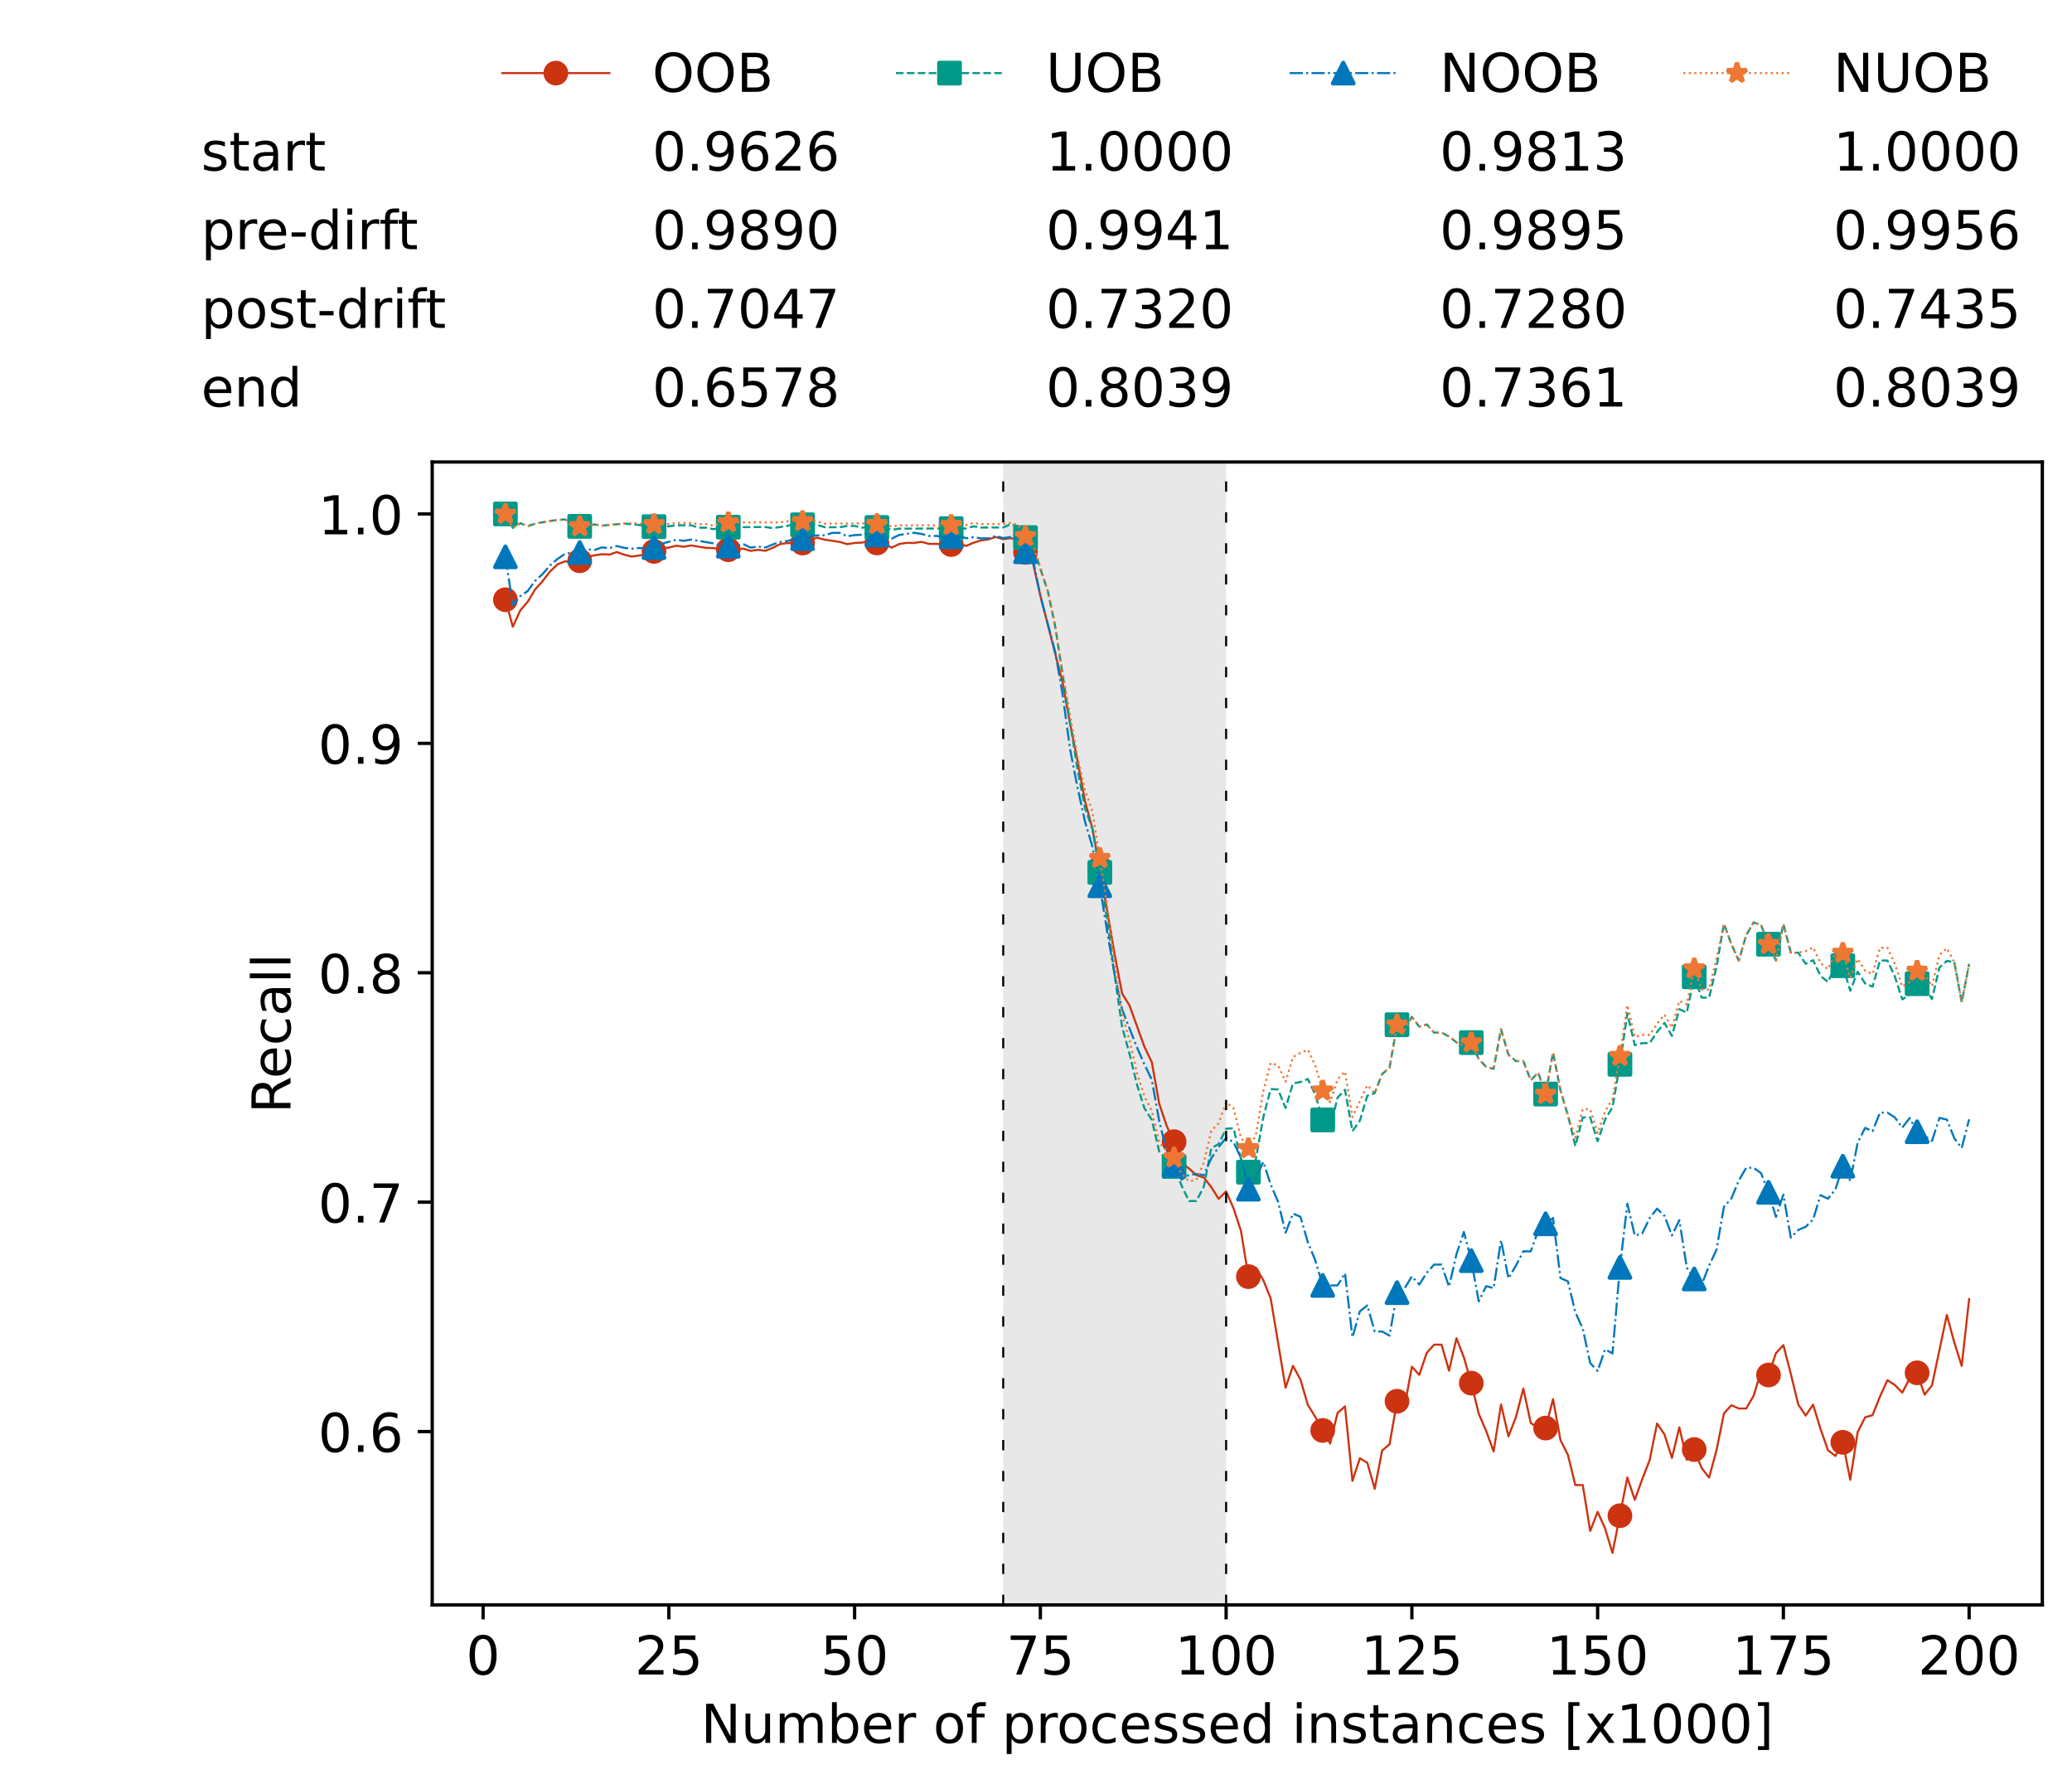 <?xml version="1.0" encoding="utf-8" standalone="no"?>
<!DOCTYPE svg PUBLIC "-//W3C//DTD SVG 1.1//EN"
  "http://www.w3.org/Graphics/SVG/1.1/DTD/svg11.dtd">
<!-- Created with matplotlib (https://matplotlib.org/) -->
<svg height="432.615pt" version="1.1" viewBox="0 0 502.65 432.615" width="502.65pt" xmlns="http://www.w3.org/2000/svg" xmlns:xlink="http://www.w3.org/1999/xlink">
 <defs>
  <style type="text/css">*{stroke-linecap:butt;stroke-linejoin:round;}</style>
 </defs>
 <g id="figure_1">
  <g id="patch_1">
   <path d="M 0 432.615 
L 502.65 432.615 
L 502.65 0 
L 0 0 
z
" style="fill:#ffffff;"/>
  </g>
  <g id="axes_1">
   <g id="patch_2">
    <path d="M 104.85 389.252 
L 495.45 389.252 
L 495.45 112.052 
L 104.85 112.052 
z
" style="fill:#ffffff;"/>
   </g>
   <g id="patch_3">
    <path clip-path="url(#p1625d3927e)" d="M 297.446 389.252 
L 297.446 112.052 
L 243.372 112.052 
L 243.372 389.252 
z
" style="fill:#d3d3d3;opacity:0.5;"/>
   </g>
   <g id="matplotlib.axis_1">
    <g id="xtick_1">
     <g id="line2d_1">
      <defs>
       <path d="M 0 0 
L 0 3.5 
" id="madb17fa7b9" style="stroke:#000000;stroke-width:0.8;"/>
      </defs>
      <g>
       <use style="stroke:#000000;stroke-width:0.8;" x="117.197" xlink:href="#madb17fa7b9" y="389.252"/>
      </g>
     </g>
     <g id="text_1">
      <!-- 0 -->
      <g transform="translate(113.061 406.13)scale(0.13 -0.13)">
       <defs>
        <path d="M 31.781 66.406 
Q 24.172 66.406 20.328 58.906 
Q 16.5 51.422 16.5 36.375 
Q 16.5 21.391 20.328 13.891 
Q 24.172 6.391 31.781 6.391 
Q 39.453 6.391 43.281 13.891 
Q 47.125 21.391 47.125 36.375 
Q 47.125 51.422 43.281 58.906 
Q 39.453 66.406 31.781 66.406 
z
M 31.781 74.219 
Q 44.047 74.219 50.516 64.516 
Q 56.984 54.828 56.984 36.375 
Q 56.984 17.969 50.516 8.266 
Q 44.047 -1.422 31.781 -1.422 
Q 19.531 -1.422 13.062 8.266 
Q 6.594 17.969 6.594 36.375 
Q 6.594 54.828 13.062 64.516 
Q 19.531 74.219 31.781 74.219 
z
" id="DejaVuSans-48"/>
       </defs>
       <use xlink:href="#DejaVuSans-48"/>
      </g>
     </g>
    </g>
    <g id="xtick_2">
     <g id="line2d_2">
      <g>
       <use style="stroke:#000000;stroke-width:0.8;" x="162.259" xlink:href="#madb17fa7b9" y="389.252"/>
      </g>
     </g>
     <g id="text_2">
      <!-- 25 -->
      <g transform="translate(153.988 406.13)scale(0.13 -0.13)">
       <defs>
        <path d="M 19.188 8.297 
L 53.609 8.297 
L 53.609 0 
L 7.328 0 
L 7.328 8.297 
Q 12.938 14.109 22.625 23.891 
Q 32.328 33.688 34.812 36.531 
Q 39.547 41.844 41.422 45.531 
Q 43.312 49.219 43.312 52.781 
Q 43.312 58.594 39.234 62.25 
Q 35.156 65.922 28.609 65.922 
Q 23.969 65.922 18.812 64.312 
Q 13.672 62.703 7.812 59.422 
L 7.812 69.391 
Q 13.766 71.781 18.938 73 
Q 24.125 74.219 28.422 74.219 
Q 39.75 74.219 46.484 68.547 
Q 53.219 62.891 53.219 53.422 
Q 53.219 48.922 51.531 44.891 
Q 49.859 40.875 45.406 35.406 
Q 44.188 33.984 37.641 27.219 
Q 31.109 20.453 19.188 8.297 
z
" id="DejaVuSans-50"/>
        <path d="M 10.797 72.906 
L 49.516 72.906 
L 49.516 64.594 
L 19.828 64.594 
L 19.828 46.734 
Q 21.969 47.469 24.109 47.828 
Q 26.266 48.188 28.422 48.188 
Q 40.625 48.188 47.75 41.5 
Q 54.891 34.812 54.891 23.391 
Q 54.891 11.625 47.562 5.094 
Q 40.234 -1.422 26.906 -1.422 
Q 22.312 -1.422 17.547 -0.641 
Q 12.797 0.141 7.719 1.703 
L 7.719 11.625 
Q 12.109 9.234 16.797 8.062 
Q 21.484 6.891 26.703 6.891 
Q 35.156 6.891 40.078 11.328 
Q 45.016 15.766 45.016 23.391 
Q 45.016 31 40.078 35.438 
Q 35.156 39.891 26.703 39.891 
Q 22.75 39.891 18.812 39.016 
Q 14.891 38.141 10.797 36.281 
z
" id="DejaVuSans-53"/>
       </defs>
       <use xlink:href="#DejaVuSans-50"/>
       <use x="63.623" xlink:href="#DejaVuSans-53"/>
      </g>
     </g>
    </g>
    <g id="xtick_3">
     <g id="line2d_3">
      <g>
       <use style="stroke:#000000;stroke-width:0.8;" x="207.322" xlink:href="#madb17fa7b9" y="389.252"/>
      </g>
     </g>
     <g id="text_3">
      <!-- 50 -->
      <g transform="translate(199.05 406.13)scale(0.13 -0.13)">
       <use xlink:href="#DejaVuSans-53"/>
       <use x="63.623" xlink:href="#DejaVuSans-48"/>
      </g>
     </g>
    </g>
    <g id="xtick_4">
     <g id="line2d_4">
      <g>
       <use style="stroke:#000000;stroke-width:0.8;" x="252.384" xlink:href="#madb17fa7b9" y="389.252"/>
      </g>
     </g>
     <g id="text_4">
      <!-- 75 -->
      <g transform="translate(244.113 406.13)scale(0.13 -0.13)">
       <defs>
        <path d="M 8.203 72.906 
L 55.078 72.906 
L 55.078 68.703 
L 28.609 0 
L 18.312 0 
L 43.219 64.594 
L 8.203 64.594 
z
" id="DejaVuSans-55"/>
       </defs>
       <use xlink:href="#DejaVuSans-55"/>
       <use x="63.623" xlink:href="#DejaVuSans-53"/>
      </g>
     </g>
    </g>
    <g id="xtick_5">
     <g id="line2d_5">
      <g>
       <use style="stroke:#000000;stroke-width:0.8;" x="297.446" xlink:href="#madb17fa7b9" y="389.252"/>
      </g>
     </g>
     <g id="text_5">
      <!-- 100 -->
      <g transform="translate(285.039 406.13)scale(0.13 -0.13)">
       <defs>
        <path d="M 12.406 8.297 
L 28.516 8.297 
L 28.516 63.922 
L 10.984 60.406 
L 10.984 69.391 
L 28.422 72.906 
L 38.281 72.906 
L 38.281 8.297 
L 54.391 8.297 
L 54.391 0 
L 12.406 0 
z
" id="DejaVuSans-49"/>
       </defs>
       <use xlink:href="#DejaVuSans-49"/>
       <use x="63.623" xlink:href="#DejaVuSans-48"/>
       <use x="127.246" xlink:href="#DejaVuSans-48"/>
      </g>
     </g>
    </g>
    <g id="xtick_6">
     <g id="line2d_6">
      <g>
       <use style="stroke:#000000;stroke-width:0.8;" x="342.509" xlink:href="#madb17fa7b9" y="389.252"/>
      </g>
     </g>
     <g id="text_6">
      <!-- 125 -->
      <g transform="translate(330.102 406.13)scale(0.13 -0.13)">
       <use xlink:href="#DejaVuSans-49"/>
       <use x="63.623" xlink:href="#DejaVuSans-50"/>
       <use x="127.246" xlink:href="#DejaVuSans-53"/>
      </g>
     </g>
    </g>
    <g id="xtick_7">
     <g id="line2d_7">
      <g>
       <use style="stroke:#000000;stroke-width:0.8;" x="387.571" xlink:href="#madb17fa7b9" y="389.252"/>
      </g>
     </g>
     <g id="text_7">
      <!-- 150 -->
      <g transform="translate(375.164 406.13)scale(0.13 -0.13)">
       <use xlink:href="#DejaVuSans-49"/>
       <use x="63.623" xlink:href="#DejaVuSans-53"/>
       <use x="127.246" xlink:href="#DejaVuSans-48"/>
      </g>
     </g>
    </g>
    <g id="xtick_8">
     <g id="line2d_8">
      <g>
       <use style="stroke:#000000;stroke-width:0.8;" x="432.633" xlink:href="#madb17fa7b9" y="389.252"/>
      </g>
     </g>
     <g id="text_8">
      <!-- 175 -->
      <g transform="translate(420.226 406.13)scale(0.13 -0.13)">
       <use xlink:href="#DejaVuSans-49"/>
       <use x="63.623" xlink:href="#DejaVuSans-55"/>
       <use x="127.246" xlink:href="#DejaVuSans-53"/>
      </g>
     </g>
    </g>
    <g id="xtick_9">
     <g id="line2d_9">
      <g>
       <use style="stroke:#000000;stroke-width:0.8;" x="477.695" xlink:href="#madb17fa7b9" y="389.252"/>
      </g>
     </g>
     <g id="text_9">
      <!-- 200 -->
      <g transform="translate(465.289 406.13)scale(0.13 -0.13)">
       <use xlink:href="#DejaVuSans-50"/>
       <use x="63.623" xlink:href="#DejaVuSans-48"/>
       <use x="127.246" xlink:href="#DejaVuSans-48"/>
      </g>
     </g>
    </g>
    <g id="text_10">
     <!-- Number of processed instances [x1000] -->
     <g transform="translate(170.025 422.711)scale(0.13 -0.13)">
      <defs>
       <path d="M 9.812 72.906 
L 23.094 72.906 
L 55.422 11.922 
L 55.422 72.906 
L 64.984 72.906 
L 64.984 0 
L 51.703 0 
L 19.391 60.984 
L 19.391 0 
L 9.812 0 
z
" id="DejaVuSans-78"/>
       <path d="M 8.5 21.578 
L 8.5 54.688 
L 17.484 54.688 
L 17.484 21.922 
Q 17.484 14.156 20.5 10.266 
Q 23.531 6.391 29.594 6.391 
Q 36.859 6.391 41.078 11.031 
Q 45.312 15.672 45.312 23.688 
L 45.312 54.688 
L 54.297 54.688 
L 54.297 0 
L 45.312 0 
L 45.312 8.406 
Q 42.047 3.422 37.719 1 
Q 33.406 -1.422 27.688 -1.422 
Q 18.266 -1.422 13.375 4.438 
Q 8.5 10.297 8.5 21.578 
z
M 31.109 56 
z
" id="DejaVuSans-117"/>
       <path d="M 52 44.188 
Q 55.375 50.25 60.062 53.125 
Q 64.75 56 71.094 56 
Q 79.641 56 84.281 50.016 
Q 88.922 44.047 88.922 33.016 
L 88.922 0 
L 79.891 0 
L 79.891 32.719 
Q 79.891 40.578 77.094 44.375 
Q 74.312 48.188 68.609 48.188 
Q 61.625 48.188 57.562 43.547 
Q 53.516 38.922 53.516 30.906 
L 53.516 0 
L 44.484 0 
L 44.484 32.719 
Q 44.484 40.625 41.703 44.406 
Q 38.922 48.188 33.109 48.188 
Q 26.219 48.188 22.156 43.531 
Q 18.109 38.875 18.109 30.906 
L 18.109 0 
L 9.078 0 
L 9.078 54.688 
L 18.109 54.688 
L 18.109 46.188 
Q 21.188 51.219 25.484 53.609 
Q 29.781 56 35.688 56 
Q 41.656 56 45.828 52.969 
Q 50 49.953 52 44.188 
z
" id="DejaVuSans-109"/>
       <path d="M 48.688 27.297 
Q 48.688 37.203 44.609 42.844 
Q 40.531 48.484 33.406 48.484 
Q 26.266 48.484 22.188 42.844 
Q 18.109 37.203 18.109 27.297 
Q 18.109 17.391 22.188 11.75 
Q 26.266 6.109 33.406 6.109 
Q 40.531 6.109 44.609 11.75 
Q 48.688 17.391 48.688 27.297 
z
M 18.109 46.391 
Q 20.953 51.266 25.266 53.625 
Q 29.594 56 35.594 56 
Q 45.562 56 51.781 48.094 
Q 58.016 40.188 58.016 27.297 
Q 58.016 14.406 51.781 6.484 
Q 45.562 -1.422 35.594 -1.422 
Q 29.594 -1.422 25.266 0.953 
Q 20.953 3.328 18.109 8.203 
L 18.109 0 
L 9.078 0 
L 9.078 75.984 
L 18.109 75.984 
z
" id="DejaVuSans-98"/>
       <path d="M 56.203 29.594 
L 56.203 25.203 
L 14.891 25.203 
Q 15.484 15.922 20.484 11.062 
Q 25.484 6.203 34.422 6.203 
Q 39.594 6.203 44.453 7.469 
Q 49.312 8.734 54.109 11.281 
L 54.109 2.781 
Q 49.266 0.734 44.188 -0.344 
Q 39.109 -1.422 33.891 -1.422 
Q 20.797 -1.422 13.156 6.188 
Q 5.516 13.812 5.516 26.812 
Q 5.516 40.234 12.766 48.109 
Q 20.016 56 32.328 56 
Q 43.359 56 49.781 48.891 
Q 56.203 41.797 56.203 29.594 
z
M 47.219 32.234 
Q 47.125 39.594 43.094 43.984 
Q 39.062 48.391 32.422 48.391 
Q 24.906 48.391 20.391 44.141 
Q 15.875 39.891 15.188 32.172 
z
" id="DejaVuSans-101"/>
       <path d="M 41.109 46.297 
Q 39.594 47.172 37.812 47.578 
Q 36.031 48 33.891 48 
Q 26.266 48 22.188 43.047 
Q 18.109 38.094 18.109 28.812 
L 18.109 0 
L 9.078 0 
L 9.078 54.688 
L 18.109 54.688 
L 18.109 46.188 
Q 20.953 51.172 25.484 53.578 
Q 30.031 56 36.531 56 
Q 37.453 56 38.578 55.875 
Q 39.703 55.766 41.062 55.516 
z
" id="DejaVuSans-114"/>
       <path id="DejaVuSans-32"/>
       <path d="M 30.609 48.391 
Q 23.391 48.391 19.188 42.75 
Q 14.984 37.109 14.984 27.297 
Q 14.984 17.484 19.156 11.844 
Q 23.344 6.203 30.609 6.203 
Q 37.797 6.203 41.984 11.859 
Q 46.188 17.531 46.188 27.297 
Q 46.188 37.016 41.984 42.703 
Q 37.797 48.391 30.609 48.391 
z
M 30.609 56 
Q 42.328 56 49.016 48.375 
Q 55.719 40.766 55.719 27.297 
Q 55.719 13.875 49.016 6.219 
Q 42.328 -1.422 30.609 -1.422 
Q 18.844 -1.422 12.172 6.219 
Q 5.516 13.875 5.516 27.297 
Q 5.516 40.766 12.172 48.375 
Q 18.844 56 30.609 56 
z
" id="DejaVuSans-111"/>
       <path d="M 37.109 75.984 
L 37.109 68.5 
L 28.516 68.5 
Q 23.688 68.5 21.797 66.547 
Q 19.922 64.594 19.922 59.516 
L 19.922 54.688 
L 34.719 54.688 
L 34.719 47.703 
L 19.922 47.703 
L 19.922 0 
L 10.891 0 
L 10.891 47.703 
L 2.297 47.703 
L 2.297 54.688 
L 10.891 54.688 
L 10.891 58.5 
Q 10.891 67.625 15.141 71.797 
Q 19.391 75.984 28.609 75.984 
z
" id="DejaVuSans-102"/>
       <path d="M 18.109 8.203 
L 18.109 -20.797 
L 9.078 -20.797 
L 9.078 54.688 
L 18.109 54.688 
L 18.109 46.391 
Q 20.953 51.266 25.266 53.625 
Q 29.594 56 35.594 56 
Q 45.562 56 51.781 48.094 
Q 58.016 40.188 58.016 27.297 
Q 58.016 14.406 51.781 6.484 
Q 45.562 -1.422 35.594 -1.422 
Q 29.594 -1.422 25.266 0.953 
Q 20.953 3.328 18.109 8.203 
z
M 48.688 27.297 
Q 48.688 37.203 44.609 42.844 
Q 40.531 48.484 33.406 48.484 
Q 26.266 48.484 22.188 42.844 
Q 18.109 37.203 18.109 27.297 
Q 18.109 17.391 22.188 11.75 
Q 26.266 6.109 33.406 6.109 
Q 40.531 6.109 44.609 11.75 
Q 48.688 17.391 48.688 27.297 
z
" id="DejaVuSans-112"/>
       <path d="M 48.781 52.594 
L 48.781 44.188 
Q 44.969 46.297 41.141 47.344 
Q 37.312 48.391 33.406 48.391 
Q 24.656 48.391 19.812 42.844 
Q 14.984 37.312 14.984 27.297 
Q 14.984 17.281 19.812 11.734 
Q 24.656 6.203 33.406 6.203 
Q 37.312 6.203 41.141 7.25 
Q 44.969 8.297 48.781 10.406 
L 48.781 2.094 
Q 45.016 0.344 40.984 -0.531 
Q 36.969 -1.422 32.422 -1.422 
Q 20.062 -1.422 12.781 6.344 
Q 5.516 14.109 5.516 27.297 
Q 5.516 40.672 12.859 48.328 
Q 20.219 56 33.016 56 
Q 37.156 56 41.109 55.141 
Q 45.062 54.297 48.781 52.594 
z
" id="DejaVuSans-99"/>
       <path d="M 44.281 53.078 
L 44.281 44.578 
Q 40.484 46.531 36.375 47.5 
Q 32.281 48.484 27.875 48.484 
Q 21.188 48.484 17.844 46.438 
Q 14.5 44.391 14.5 40.281 
Q 14.5 37.156 16.891 35.375 
Q 19.281 33.594 26.516 31.984 
L 29.594 31.297 
Q 39.156 29.25 43.188 25.516 
Q 47.219 21.781 47.219 15.094 
Q 47.219 7.469 41.188 3.016 
Q 35.156 -1.422 24.609 -1.422 
Q 20.219 -1.422 15.453 -0.562 
Q 10.688 0.297 5.422 2 
L 5.422 11.281 
Q 10.406 8.688 15.234 7.391 
Q 20.062 6.109 24.812 6.109 
Q 31.156 6.109 34.562 8.281 
Q 37.984 10.453 37.984 14.406 
Q 37.984 18.062 35.516 20.016 
Q 33.062 21.969 24.703 23.781 
L 21.578 24.516 
Q 13.234 26.266 9.516 29.906 
Q 5.812 33.547 5.812 39.891 
Q 5.812 47.609 11.281 51.797 
Q 16.75 56 26.812 56 
Q 31.781 56 36.172 55.266 
Q 40.578 54.547 44.281 53.078 
z
" id="DejaVuSans-115"/>
       <path d="M 45.406 46.391 
L 45.406 75.984 
L 54.391 75.984 
L 54.391 0 
L 45.406 0 
L 45.406 8.203 
Q 42.578 3.328 38.25 0.953 
Q 33.938 -1.422 27.875 -1.422 
Q 17.969 -1.422 11.734 6.484 
Q 5.516 14.406 5.516 27.297 
Q 5.516 40.188 11.734 48.094 
Q 17.969 56 27.875 56 
Q 33.938 56 38.25 53.625 
Q 42.578 51.266 45.406 46.391 
z
M 14.797 27.297 
Q 14.797 17.391 18.875 11.75 
Q 22.953 6.109 30.078 6.109 
Q 37.203 6.109 41.297 11.75 
Q 45.406 17.391 45.406 27.297 
Q 45.406 37.203 41.297 42.844 
Q 37.203 48.484 30.078 48.484 
Q 22.953 48.484 18.875 42.844 
Q 14.797 37.203 14.797 27.297 
z
" id="DejaVuSans-100"/>
       <path d="M 9.422 54.688 
L 18.406 54.688 
L 18.406 0 
L 9.422 0 
z
M 9.422 75.984 
L 18.406 75.984 
L 18.406 64.594 
L 9.422 64.594 
z
" id="DejaVuSans-105"/>
       <path d="M 54.891 33.016 
L 54.891 0 
L 45.906 0 
L 45.906 32.719 
Q 45.906 40.484 42.875 44.328 
Q 39.844 48.188 33.797 48.188 
Q 26.516 48.188 22.312 43.547 
Q 18.109 38.922 18.109 30.906 
L 18.109 0 
L 9.078 0 
L 9.078 54.688 
L 18.109 54.688 
L 18.109 46.188 
Q 21.344 51.125 25.703 53.562 
Q 30.078 56 35.797 56 
Q 45.219 56 50.047 50.172 
Q 54.891 44.344 54.891 33.016 
z
" id="DejaVuSans-110"/>
       <path d="M 18.312 70.219 
L 18.312 54.688 
L 36.812 54.688 
L 36.812 47.703 
L 18.312 47.703 
L 18.312 18.016 
Q 18.312 11.328 20.141 9.422 
Q 21.969 7.516 27.594 7.516 
L 36.812 7.516 
L 36.812 0 
L 27.594 0 
Q 17.188 0 13.234 3.875 
Q 9.281 7.766 9.281 18.016 
L 9.281 47.703 
L 2.688 47.703 
L 2.688 54.688 
L 9.281 54.688 
L 9.281 70.219 
z
" id="DejaVuSans-116"/>
       <path d="M 34.281 27.484 
Q 23.391 27.484 19.188 25 
Q 14.984 22.516 14.984 16.5 
Q 14.984 11.719 18.141 8.906 
Q 21.297 6.109 26.703 6.109 
Q 34.188 6.109 38.703 11.406 
Q 43.219 16.703 43.219 25.484 
L 43.219 27.484 
z
M 52.203 31.203 
L 52.203 0 
L 43.219 0 
L 43.219 8.297 
Q 40.141 3.328 35.547 0.953 
Q 30.953 -1.422 24.312 -1.422 
Q 15.922 -1.422 10.953 3.297 
Q 6 8.016 6 15.922 
Q 6 25.141 12.172 29.828 
Q 18.359 34.516 30.609 34.516 
L 43.219 34.516 
L 43.219 35.406 
Q 43.219 41.609 39.141 45 
Q 35.062 48.391 27.688 48.391 
Q 23 48.391 18.547 47.266 
Q 14.109 46.141 10.016 43.891 
L 10.016 52.203 
Q 14.938 54.109 19.578 55.047 
Q 24.219 56 28.609 56 
Q 40.484 56 46.344 49.844 
Q 52.203 43.703 52.203 31.203 
z
" id="DejaVuSans-97"/>
       <path d="M 8.594 75.984 
L 29.297 75.984 
L 29.297 69 
L 17.578 69 
L 17.578 -6.203 
L 29.297 -6.203 
L 29.297 -13.188 
L 8.594 -13.188 
z
" id="DejaVuSans-91"/>
       <path d="M 54.891 54.688 
L 35.109 28.078 
L 55.906 0 
L 45.312 0 
L 29.391 21.484 
L 13.484 0 
L 2.875 0 
L 24.125 28.609 
L 4.688 54.688 
L 15.281 54.688 
L 29.781 35.203 
L 44.281 54.688 
z
" id="DejaVuSans-120"/>
       <path d="M 30.422 75.984 
L 30.422 -13.188 
L 9.719 -13.188 
L 9.719 -6.203 
L 21.391 -6.203 
L 21.391 69 
L 9.719 69 
L 9.719 75.984 
z
" id="DejaVuSans-93"/>
      </defs>
      <use xlink:href="#DejaVuSans-78"/>
      <use x="74.805" xlink:href="#DejaVuSans-117"/>
      <use x="138.184" xlink:href="#DejaVuSans-109"/>
      <use x="235.596" xlink:href="#DejaVuSans-98"/>
      <use x="299.072" xlink:href="#DejaVuSans-101"/>
      <use x="360.596" xlink:href="#DejaVuSans-114"/>
      <use x="401.709" xlink:href="#DejaVuSans-32"/>
      <use x="433.496" xlink:href="#DejaVuSans-111"/>
      <use x="494.678" xlink:href="#DejaVuSans-102"/>
      <use x="529.883" xlink:href="#DejaVuSans-32"/>
      <use x="561.67" xlink:href="#DejaVuSans-112"/>
      <use x="625.146" xlink:href="#DejaVuSans-114"/>
      <use x="664.01" xlink:href="#DejaVuSans-111"/>
      <use x="725.191" xlink:href="#DejaVuSans-99"/>
      <use x="780.172" xlink:href="#DejaVuSans-101"/>
      <use x="841.695" xlink:href="#DejaVuSans-115"/>
      <use x="893.795" xlink:href="#DejaVuSans-115"/>
      <use x="945.895" xlink:href="#DejaVuSans-101"/>
      <use x="1007.418" xlink:href="#DejaVuSans-100"/>
      <use x="1070.895" xlink:href="#DejaVuSans-32"/>
      <use x="1102.682" xlink:href="#DejaVuSans-105"/>
      <use x="1130.465" xlink:href="#DejaVuSans-110"/>
      <use x="1193.844" xlink:href="#DejaVuSans-115"/>
      <use x="1245.943" xlink:href="#DejaVuSans-116"/>
      <use x="1285.152" xlink:href="#DejaVuSans-97"/>
      <use x="1346.432" xlink:href="#DejaVuSans-110"/>
      <use x="1409.811" xlink:href="#DejaVuSans-99"/>
      <use x="1464.791" xlink:href="#DejaVuSans-101"/>
      <use x="1526.314" xlink:href="#DejaVuSans-115"/>
      <use x="1578.414" xlink:href="#DejaVuSans-32"/>
      <use x="1610.201" xlink:href="#DejaVuSans-91"/>
      <use x="1649.215" xlink:href="#DejaVuSans-120"/>
      <use x="1708.395" xlink:href="#DejaVuSans-49"/>
      <use x="1772.018" xlink:href="#DejaVuSans-48"/>
      <use x="1835.641" xlink:href="#DejaVuSans-48"/>
      <use x="1899.264" xlink:href="#DejaVuSans-48"/>
      <use x="1962.887" xlink:href="#DejaVuSans-93"/>
     </g>
    </g>
   </g>
   <g id="matplotlib.axis_2">
    <g id="ytick_1">
     <g id="line2d_10">
      <defs>
       <path d="M 0 0 
L -3.5 0 
" id="m30ac9ebbc4" style="stroke:#000000;stroke-width:0.8;"/>
      </defs>
      <g>
       <use style="stroke:#000000;stroke-width:0.8;" x="104.85" xlink:href="#m30ac9ebbc4" y="347.2"/>
      </g>
     </g>
     <g id="text_11">
      <!-- 0.6 -->
      <g transform="translate(77.176 352.139)scale(0.13 -0.13)">
       <defs>
        <path d="M 10.688 12.406 
L 21 12.406 
L 21 0 
L 10.688 0 
z
" id="DejaVuSans-46"/>
        <path d="M 33.016 40.375 
Q 26.375 40.375 22.484 35.828 
Q 18.609 31.297 18.609 23.391 
Q 18.609 15.531 22.484 10.953 
Q 26.375 6.391 33.016 6.391 
Q 39.656 6.391 43.531 10.953 
Q 47.406 15.531 47.406 23.391 
Q 47.406 31.297 43.531 35.828 
Q 39.656 40.375 33.016 40.375 
z
M 52.594 71.297 
L 52.594 62.312 
Q 48.875 64.062 45.094 64.984 
Q 41.312 65.922 37.594 65.922 
Q 27.828 65.922 22.672 59.328 
Q 17.531 52.734 16.797 39.406 
Q 19.672 43.656 24.016 45.922 
Q 28.375 48.188 33.594 48.188 
Q 44.578 48.188 50.953 41.516 
Q 57.328 34.859 57.328 23.391 
Q 57.328 12.156 50.688 5.359 
Q 44.047 -1.422 33.016 -1.422 
Q 20.359 -1.422 13.672 8.266 
Q 6.984 17.969 6.984 36.375 
Q 6.984 53.656 15.188 63.938 
Q 23.391 74.219 37.203 74.219 
Q 40.922 74.219 44.703 73.484 
Q 48.484 72.75 52.594 71.297 
z
" id="DejaVuSans-54"/>
       </defs>
       <use xlink:href="#DejaVuSans-48"/>
       <use x="63.623" xlink:href="#DejaVuSans-46"/>
       <use x="95.41" xlink:href="#DejaVuSans-54"/>
      </g>
     </g>
    </g>
    <g id="ytick_2">
     <g id="line2d_11">
      <g>
       <use style="stroke:#000000;stroke-width:0.8;" x="104.85" xlink:href="#m30ac9ebbc4" y="291.563"/>
      </g>
     </g>
     <g id="text_12">
      <!-- 0.7 -->
      <g transform="translate(77.176 296.502)scale(0.13 -0.13)">
       <use xlink:href="#DejaVuSans-48"/>
       <use x="63.623" xlink:href="#DejaVuSans-46"/>
       <use x="95.41" xlink:href="#DejaVuSans-55"/>
      </g>
     </g>
    </g>
    <g id="ytick_3">
     <g id="line2d_12">
      <g>
       <use style="stroke:#000000;stroke-width:0.8;" x="104.85" xlink:href="#m30ac9ebbc4" y="235.926"/>
      </g>
     </g>
     <g id="text_13">
      <!-- 0.8 -->
      <g transform="translate(77.176 240.865)scale(0.13 -0.13)">
       <defs>
        <path d="M 31.781 34.625 
Q 24.75 34.625 20.719 30.859 
Q 16.703 27.094 16.703 20.516 
Q 16.703 13.922 20.719 10.156 
Q 24.75 6.391 31.781 6.391 
Q 38.812 6.391 42.859 10.172 
Q 46.922 13.969 46.922 20.516 
Q 46.922 27.094 42.891 30.859 
Q 38.875 34.625 31.781 34.625 
z
M 21.922 38.812 
Q 15.578 40.375 12.031 44.719 
Q 8.5 49.078 8.5 55.328 
Q 8.5 64.062 14.719 69.141 
Q 20.953 74.219 31.781 74.219 
Q 42.672 74.219 48.875 69.141 
Q 55.078 64.062 55.078 55.328 
Q 55.078 49.078 51.531 44.719 
Q 48 40.375 41.703 38.812 
Q 48.828 37.156 52.797 32.312 
Q 56.781 27.484 56.781 20.516 
Q 56.781 9.906 50.312 4.234 
Q 43.844 -1.422 31.781 -1.422 
Q 19.734 -1.422 13.25 4.234 
Q 6.781 9.906 6.781 20.516 
Q 6.781 27.484 10.781 32.312 
Q 14.797 37.156 21.922 38.812 
z
M 18.312 54.391 
Q 18.312 48.734 21.844 45.562 
Q 25.391 42.391 31.781 42.391 
Q 38.141 42.391 41.719 45.562 
Q 45.312 48.734 45.312 54.391 
Q 45.312 60.062 41.719 63.234 
Q 38.141 66.406 31.781 66.406 
Q 25.391 66.406 21.844 63.234 
Q 18.312 60.062 18.312 54.391 
z
" id="DejaVuSans-56"/>
       </defs>
       <use xlink:href="#DejaVuSans-48"/>
       <use x="63.623" xlink:href="#DejaVuSans-46"/>
       <use x="95.41" xlink:href="#DejaVuSans-56"/>
      </g>
     </g>
    </g>
    <g id="ytick_4">
     <g id="line2d_13">
      <g>
       <use style="stroke:#000000;stroke-width:0.8;" x="104.85" xlink:href="#m30ac9ebbc4" y="180.289"/>
      </g>
     </g>
     <g id="text_14">
      <!-- 0.9 -->
      <g transform="translate(77.176 185.228)scale(0.13 -0.13)">
       <defs>
        <path d="M 10.984 1.516 
L 10.984 10.5 
Q 14.703 8.734 18.5 7.812 
Q 22.312 6.891 25.984 6.891 
Q 35.75 6.891 40.891 13.453 
Q 46.047 20.016 46.781 33.406 
Q 43.953 29.203 39.594 26.953 
Q 35.25 24.703 29.984 24.703 
Q 19.047 24.703 12.672 31.312 
Q 6.297 37.938 6.297 49.422 
Q 6.297 60.641 12.938 67.422 
Q 19.578 74.219 30.609 74.219 
Q 43.266 74.219 49.922 64.516 
Q 56.594 54.828 56.594 36.375 
Q 56.594 19.141 48.406 8.859 
Q 40.234 -1.422 26.422 -1.422 
Q 22.703 -1.422 18.891 -0.688 
Q 15.094 0.047 10.984 1.516 
z
M 30.609 32.422 
Q 37.25 32.422 41.125 36.953 
Q 45.016 41.5 45.016 49.422 
Q 45.016 57.281 41.125 61.844 
Q 37.25 66.406 30.609 66.406 
Q 23.969 66.406 20.094 61.844 
Q 16.219 57.281 16.219 49.422 
Q 16.219 41.5 20.094 36.953 
Q 23.969 32.422 30.609 32.422 
z
" id="DejaVuSans-57"/>
       </defs>
       <use xlink:href="#DejaVuSans-48"/>
       <use x="63.623" xlink:href="#DejaVuSans-46"/>
       <use x="95.41" xlink:href="#DejaVuSans-57"/>
      </g>
     </g>
    </g>
    <g id="ytick_5">
     <g id="line2d_14">
      <g>
       <use style="stroke:#000000;stroke-width:0.8;" x="104.85" xlink:href="#m30ac9ebbc4" y="124.652"/>
      </g>
     </g>
     <g id="text_15">
      <!-- 1.0 -->
      <g transform="translate(77.176 129.591)scale(0.13 -0.13)">
       <use xlink:href="#DejaVuSans-49"/>
       <use x="63.623" xlink:href="#DejaVuSans-46"/>
       <use x="95.41" xlink:href="#DejaVuSans-48"/>
      </g>
     </g>
    </g>
    <g id="text_16">
     <!-- Recall -->
     <g transform="translate(70.472 270.044)rotate(-90)scale(0.13 -0.13)">
      <defs>
       <path d="M 44.391 34.188 
Q 47.562 33.109 50.562 29.594 
Q 53.562 26.078 56.594 19.922 
L 66.609 0 
L 56 0 
L 46.688 18.703 
Q 43.062 26.031 39.672 28.422 
Q 36.281 30.812 30.422 30.812 
L 19.672 30.812 
L 19.672 0 
L 9.812 0 
L 9.812 72.906 
L 32.078 72.906 
Q 44.578 72.906 50.734 67.672 
Q 56.891 62.453 56.891 51.906 
Q 56.891 45.016 53.688 40.469 
Q 50.484 35.938 44.391 34.188 
z
M 19.672 64.797 
L 19.672 38.922 
L 32.078 38.922 
Q 39.203 38.922 42.844 42.219 
Q 46.484 45.516 46.484 51.906 
Q 46.484 58.297 42.844 61.547 
Q 39.203 64.797 32.078 64.797 
z
" id="DejaVuSans-82"/>
       <path d="M 9.422 75.984 
L 18.406 75.984 
L 18.406 0 
L 9.422 0 
z
" id="DejaVuSans-108"/>
      </defs>
      <use xlink:href="#DejaVuSans-82"/>
      <use x="64.982" xlink:href="#DejaVuSans-101"/>
      <use x="126.506" xlink:href="#DejaVuSans-99"/>
      <use x="181.486" xlink:href="#DejaVuSans-97"/>
      <use x="242.766" xlink:href="#DejaVuSans-108"/>
      <use x="270.549" xlink:href="#DejaVuSans-108"/>
     </g>
    </g>
   </g>
   <g id="line2d_15"/>
   <g id="line2d_16"/>
   <g id="line2d_17"/>
   <g id="line2d_18"/>
   <g id="line2d_19"/>
   <g id="line2d_20">
    <path clip-path="url(#p1625d3927e)" d="M 122.605 145.451 
L 124.407 152.014 
L 126.21 148.045 
L 128.012 145.956 
L 129.815 142.959 
L 131.617 140.962 
L 133.419 138.632 
L 135.222 136.884 
L 137.024 136.162 
L 138.827 136.195 
L 140.629 136.003 
L 142.432 135.057 
L 144.234 134.668 
L 146.037 134.42 
L 147.839 134.504 
L 149.642 133.888 
L 151.444 134.546 
L 153.247 134.982 
L 156.852 134.477 
L 160.457 133.086 
L 162.259 132.806 
L 164.062 132.347 
L 165.864 132.61 
L 167.667 132.294 
L 171.272 132.868 
L 173.074 132.938 
L 174.877 133.206 
L 176.679 133.327 
L 178.482 133.327 
L 180.284 133.059 
L 182.087 133.61 
L 183.889 133.346 
L 185.692 133.593 
L 187.494 132.842 
L 189.297 131.954 
L 191.099 131.694 
L 194.704 131.704 
L 196.507 130.91 
L 198.309 130.417 
L 200.112 130.897 
L 203.717 131.432 
L 205.519 131.974 
L 207.322 131.693 
L 209.124 131.598 
L 210.927 131.226 
L 212.729 131.684 
L 214.532 131.962 
L 216.334 132.822 
L 218.137 131.944 
L 219.939 131.657 
L 221.742 131.689 
L 223.544 131.419 
L 225.347 131.907 
L 227.149 131.907 
L 228.952 132.086 
L 230.754 132.067 
L 232.557 131.812 
L 234.359 132.41 
L 236.162 131.638 
L 237.964 131.073 
L 239.767 130.81 
L 241.569 130.238 
L 243.372 130.768 
L 245.174 130.506 
L 246.976 130.977 
L 248.779 133.953 
L 250.581 136.457 
L 252.384 144.462 
L 257.791 165.551 
L 259.594 175.548 
L 261.396 184.458 
L 263.199 194.254 
L 265.001 200.948 
L 266.804 210.473 
L 270.409 231.521 
L 272.211 240.959 
L 274.014 243.865 
L 277.619 253.869 
L 279.421 257.619 
L 281.224 267.681 
L 283.026 273.08 
L 284.829 276.9 
L 286.631 282.066 
L 288.434 283.401 
L 290.236 285.006 
L 292.039 285.595 
L 293.841 287.921 
L 295.644 290.763 
L 297.446 288.952 
L 299.249 293.066 
L 301.051 298.545 
L 302.854 309.621 
L 304.656 307.444 
L 306.459 310.444 
L 308.261 314.915 
L 311.866 336.56 
L 313.669 331.262 
L 315.471 334.569 
L 317.274 340.734 
L 319.076 343.648 
L 322.681 350.109 
L 324.484 342.691 
L 326.286 341.086 
L 328.089 359.163 
L 329.891 353.684 
L 331.694 354.754 
L 333.496 361.076 
L 335.299 351.803 
L 337.101 350.286 
L 338.904 339.854 
L 340.706 341.41 
L 342.509 331.475 
L 344.311 333.462 
L 346.114 328.112 
L 347.916 326.125 
L 349.719 326.125 
L 351.521 332.448 
L 353.324 324.566 
L 355.126 329.202 
L 356.928 335.461 
L 358.731 342.88 
L 360.533 347.052 
L 362.336 352.02 
L 364.138 340.64 
L 365.941 348.367 
L 367.743 343.731 
L 369.546 336.776 
L 371.348 345.121 
L 373.151 346.358 
L 374.953 346.358 
L 376.756 339.333 
L 378.558 349.268 
L 380.361 352.845 
L 382.163 360.182 
L 383.966 360.182 
L 385.768 371.309 
L 387.571 366.672 
L 389.373 370.691 
L 391.176 376.652 
L 394.781 358.338 
L 396.583 363.747 
L 398.386 358.78 
L 400.188 354.143 
L 401.991 345.257 
L 403.793 347.906 
L 405.596 353.596 
L 407.398 346.178 
L 409.201 354.046 
L 411.003 351.562 
L 412.806 356.058 
L 414.608 358.376 
L 416.411 351.742 
L 418.213 342.801 
L 420.016 340.814 
L 421.818 341.609 
L 423.621 341.609 
L 425.423 338.518 
L 427.226 332.557 
L 429.028 333.484 
L 430.831 328.185 
L 432.633 326.253 
L 434.436 333.208 
L 436.238 340.626 
L 438.041 343.331 
L 439.843 340.681 
L 441.646 346.582 
L 443.448 351.718 
L 445.251 353.123 
L 447.053 349.811 
L 448.856 358.915 
L 450.658 347.324 
L 452.461 343.758 
L 454.263 343.223 
L 456.066 338.719 
L 457.868 334.745 
L 459.671 335.904 
L 461.473 337.759 
L 463.276 334.281 
L 465.078 332.957 
L 466.881 338.255 
L 468.683 336.005 
L 472.288 318.917 
L 474.09 325.574 
L 475.893 331.281 
L 477.695 315.053 
L 477.695 315.053 
" style="fill:none;stroke:#cc3311;stroke-linecap:square;stroke-width:0.5;"/>
    <defs>
     <path d="M 0 2.5 
C 0.663 2.5 1.299 2.237 1.768 1.768 
C 2.237 1.299 2.5 0.663 2.5 0 
C 2.5 -0.663 2.237 -1.299 1.768 -1.768 
C 1.299 -2.237 0.663 -2.5 0 -2.5 
C -0.663 -2.5 -1.299 -2.237 -1.768 -1.768 
C -2.237 -1.299 -2.5 -0.663 -2.5 0 
C -2.5 0.663 -2.237 1.299 -1.768 1.768 
C -1.299 2.237 -0.663 2.5 0 2.5 
z
" id="m6ab4ebacba" style="stroke:#cc3311;"/>
    </defs>
    <g clip-path="url(#p1625d3927e)">
     <use style="fill:#cc3311;stroke:#cc3311;" x="122.605" xlink:href="#m6ab4ebacba" y="145.451"/>
     <use style="fill:#cc3311;stroke:#cc3311;" x="140.629" xlink:href="#m6ab4ebacba" y="136.003"/>
     <use style="fill:#cc3311;stroke:#cc3311;" x="158.654" xlink:href="#m6ab4ebacba" y="133.733"/>
     <use style="fill:#cc3311;stroke:#cc3311;" x="176.679" xlink:href="#m6ab4ebacba" y="133.327"/>
     <use style="fill:#cc3311;stroke:#cc3311;" x="194.704" xlink:href="#m6ab4ebacba" y="131.704"/>
     <use style="fill:#cc3311;stroke:#cc3311;" x="212.729" xlink:href="#m6ab4ebacba" y="131.684"/>
     <use style="fill:#cc3311;stroke:#cc3311;" x="230.754" xlink:href="#m6ab4ebacba" y="132.067"/>
     <use style="fill:#cc3311;stroke:#cc3311;" x="248.779" xlink:href="#m6ab4ebacba" y="133.953"/>
     <use style="fill:#cc3311;stroke:#cc3311;" x="266.804" xlink:href="#m6ab4ebacba" y="210.473"/>
     <use style="fill:#cc3311;stroke:#cc3311;" x="284.829" xlink:href="#m6ab4ebacba" y="276.9"/>
     <use style="fill:#cc3311;stroke:#cc3311;" x="302.854" xlink:href="#m6ab4ebacba" y="309.621"/>
     <use style="fill:#cc3311;stroke:#cc3311;" x="320.879" xlink:href="#m6ab4ebacba" y="346.93"/>
     <use style="fill:#cc3311;stroke:#cc3311;" x="338.904" xlink:href="#m6ab4ebacba" y="339.854"/>
     <use style="fill:#cc3311;stroke:#cc3311;" x="356.928" xlink:href="#m6ab4ebacba" y="335.461"/>
     <use style="fill:#cc3311;stroke:#cc3311;" x="374.953" xlink:href="#m6ab4ebacba" y="346.358"/>
     <use style="fill:#cc3311;stroke:#cc3311;" x="392.978" xlink:href="#m6ab4ebacba" y="367.611"/>
     <use style="fill:#cc3311;stroke:#cc3311;" x="411.003" xlink:href="#m6ab4ebacba" y="351.562"/>
     <use style="fill:#cc3311;stroke:#cc3311;" x="429.028" xlink:href="#m6ab4ebacba" y="333.484"/>
     <use style="fill:#cc3311;stroke:#cc3311;" x="447.053" xlink:href="#m6ab4ebacba" y="349.811"/>
     <use style="fill:#cc3311;stroke:#cc3311;" x="465.078" xlink:href="#m6ab4ebacba" y="332.957"/>
    </g>
   </g>
   <g id="line2d_21"/>
   <g id="line2d_22"/>
   <g id="line2d_23"/>
   <g id="line2d_24"/>
   <g id="line2d_25">
    <path clip-path="url(#p1625d3927e)" d="M 122.605 124.652 
L 124.407 128.044 
L 126.21 126.913 
L 128.012 127.601 
L 129.815 127.011 
L 133.419 126.337 
L 137.024 125.963 
L 138.827 127.015 
L 140.629 127.658 
L 144.234 127.195 
L 146.037 127.481 
L 151.444 126.982 
L 155.049 127.322 
L 156.852 127.723 
L 162.259 127.646 
L 164.062 127.396 
L 167.667 127.396 
L 169.469 127.981 
L 171.272 127.981 
L 173.074 128.338 
L 174.877 128.033 
L 176.679 127.857 
L 185.692 127.823 
L 187.494 128.093 
L 191.099 127.537 
L 192.902 127.002 
L 194.704 127.283 
L 196.507 127.021 
L 198.309 127.348 
L 200.112 127.863 
L 203.717 127.863 
L 205.519 127.556 
L 207.322 127.556 
L 209.124 127.986 
L 210.927 127.7 
L 212.729 127.929 
L 214.532 127.929 
L 216.334 128.502 
L 218.137 128.209 
L 234.359 128.173 
L 236.162 127.658 
L 237.964 127.945 
L 243.372 127.929 
L 245.174 127.142 
L 246.976 127.622 
L 248.779 130.391 
L 250.581 132.13 
L 252.384 137.976 
L 254.186 143.35 
L 255.989 151.96 
L 259.594 175.284 
L 261.396 186.562 
L 263.199 195.966 
L 265.001 201.024 
L 266.804 211.579 
L 268.606 223.292 
L 270.409 236.63 
L 272.211 249.049 
L 274.014 255.603 
L 275.816 263.054 
L 277.619 268.753 
L 279.421 271.606 
L 281.224 279.3 
L 283.026 281.205 
L 284.829 282.904 
L 286.631 287.524 
L 288.434 291.304 
L 290.236 291.28 
L 292.039 287.821 
L 293.841 278.481 
L 295.644 277.444 
L 297.446 273.753 
L 299.249 273.623 
L 301.051 281.21 
L 302.854 284.3 
L 304.656 281.147 
L 306.459 270.988 
L 308.261 264.132 
L 310.064 264.247 
L 311.866 268.717 
L 313.669 262.756 
L 315.471 262.432 
L 317.274 261.692 
L 319.076 265.49 
L 320.879 271.624 
L 322.681 273.611 
L 324.484 266.193 
L 326.286 264.32 
L 328.089 274.342 
L 329.891 271.813 
L 331.694 265.75 
L 333.496 265.118 
L 335.299 260.482 
L 337.101 258.964 
L 338.904 248.533 
L 340.706 250.089 
L 342.509 246.612 
L 344.311 248.996 
L 346.114 248.461 
L 347.916 250.448 
L 349.719 250.448 
L 351.521 251.396 
L 353.324 252.787 
L 355.126 253.56 
L 356.928 252.865 
L 358.731 256.883 
L 360.533 258.737 
L 362.336 259.234 
L 364.138 249.624 
L 365.941 255.806 
L 367.743 257.351 
L 369.546 257.351 
L 371.348 261.988 
L 373.151 260.133 
L 374.953 265.349 
L 376.756 255.233 
L 378.558 264.506 
L 380.361 270.467 
L 382.163 277.957 
L 383.966 271.002 
L 385.768 271.002 
L 387.571 276.798 
L 389.373 271.543 
L 391.176 268.563 
L 392.978 258.131 
L 394.781 245.767 
L 396.583 253.494 
L 398.386 252.998 
L 400.188 252.998 
L 401.991 250.293 
L 403.793 248.085 
L 405.596 251.246 
L 407.398 244.755 
L 409.201 245.598 
L 411.003 236.905 
L 412.806 241.963 
L 414.608 241.963 
L 416.411 234.473 
L 418.213 224.042 
L 420.016 229.009 
L 421.818 232.983 
L 423.621 226.801 
L 425.423 223.71 
L 427.226 224.373 
L 429.028 229.009 
L 430.831 232.983 
L 432.633 224.097 
L 434.436 231.051 
L 436.238 231.051 
L 438.041 233.756 
L 439.843 232.873 
L 441.646 236.666 
L 443.448 238.164 
L 445.251 234.23 
L 447.053 234.23 
L 448.856 240.3 
L 450.658 235.663 
L 452.461 238.516 
L 454.263 239.319 
L 456.066 232.96 
L 457.868 232.96 
L 459.671 236.824 
L 461.473 242.388 
L 463.276 241.229 
L 465.078 238.579 
L 466.881 239.242 
L 468.683 242.31 
L 470.485 234.66 
L 472.288 233.07 
L 474.09 233.308 
L 475.893 243.056 
L 477.695 233.783 
L 477.695 233.783 
" style="fill:none;stroke:#009988;stroke-dasharray:1.85,0.8;stroke-dashoffset:0;stroke-width:0.5;"/>
    <defs>
     <path d="M -2.5 2.5 
L 2.5 2.5 
L 2.5 -2.5 
L -2.5 -2.5 
z
" id="mfbc122251f" style="stroke:#009988;stroke-linejoin:miter;"/>
    </defs>
    <g clip-path="url(#p1625d3927e)">
     <use style="fill:#009988;stroke:#009988;stroke-linejoin:miter;" x="122.605" xlink:href="#mfbc122251f" y="124.652"/>
     <use style="fill:#009988;stroke:#009988;stroke-linejoin:miter;" x="140.629" xlink:href="#mfbc122251f" y="127.658"/>
     <use style="fill:#009988;stroke:#009988;stroke-linejoin:miter;" x="158.654" xlink:href="#mfbc122251f" y="127.723"/>
     <use style="fill:#009988;stroke:#009988;stroke-linejoin:miter;" x="176.679" xlink:href="#mfbc122251f" y="127.857"/>
     <use style="fill:#009988;stroke:#009988;stroke-linejoin:miter;" x="194.704" xlink:href="#mfbc122251f" y="127.283"/>
     <use style="fill:#009988;stroke:#009988;stroke-linejoin:miter;" x="212.729" xlink:href="#mfbc122251f" y="127.929"/>
     <use style="fill:#009988;stroke:#009988;stroke-linejoin:miter;" x="230.754" xlink:href="#mfbc122251f" y="128.202"/>
     <use style="fill:#009988;stroke:#009988;stroke-linejoin:miter;" x="248.779" xlink:href="#mfbc122251f" y="130.391"/>
     <use style="fill:#009988;stroke:#009988;stroke-linejoin:miter;" x="266.804" xlink:href="#mfbc122251f" y="211.579"/>
     <use style="fill:#009988;stroke:#009988;stroke-linejoin:miter;" x="284.829" xlink:href="#mfbc122251f" y="282.904"/>
     <use style="fill:#009988;stroke:#009988;stroke-linejoin:miter;" x="302.854" xlink:href="#mfbc122251f" y="284.3"/>
     <use style="fill:#009988;stroke:#009988;stroke-linejoin:miter;" x="320.879" xlink:href="#mfbc122251f" y="271.624"/>
     <use style="fill:#009988;stroke:#009988;stroke-linejoin:miter;" x="338.904" xlink:href="#mfbc122251f" y="248.533"/>
     <use style="fill:#009988;stroke:#009988;stroke-linejoin:miter;" x="356.928" xlink:href="#mfbc122251f" y="252.865"/>
     <use style="fill:#009988;stroke:#009988;stroke-linejoin:miter;" x="374.953" xlink:href="#mfbc122251f" y="265.349"/>
     <use style="fill:#009988;stroke:#009988;stroke-linejoin:miter;" x="392.978" xlink:href="#mfbc122251f" y="258.131"/>
     <use style="fill:#009988;stroke:#009988;stroke-linejoin:miter;" x="411.003" xlink:href="#mfbc122251f" y="236.905"/>
     <use style="fill:#009988;stroke:#009988;stroke-linejoin:miter;" x="429.028" xlink:href="#mfbc122251f" y="229.009"/>
     <use style="fill:#009988;stroke:#009988;stroke-linejoin:miter;" x="447.053" xlink:href="#mfbc122251f" y="234.23"/>
     <use style="fill:#009988;stroke:#009988;stroke-linejoin:miter;" x="465.078" xlink:href="#mfbc122251f" y="238.579"/>
    </g>
   </g>
   <g id="line2d_26"/>
   <g id="line2d_27"/>
   <g id="line2d_28"/>
   <g id="line2d_29"/>
   <g id="line2d_30">
    <path clip-path="url(#p1625d3927e)" d="M 122.605 135.051 
L 124.407 146.814 
L 126.21 144.578 
L 128.012 143.356 
L 129.815 140.88 
L 131.617 139.229 
L 133.419 137.146 
L 135.222 135.584 
L 137.024 134.37 
L 138.827 133.99 
L 140.629 133.998 
L 142.432 133.219 
L 144.234 133.383 
L 146.037 132.76 
L 147.839 132.954 
L 149.642 132.435 
L 151.444 132.878 
L 153.247 133.078 
L 155.049 132.908 
L 156.852 133.031 
L 158.654 132.807 
L 160.457 131.898 
L 164.062 130.912 
L 165.864 131.176 
L 167.667 130.859 
L 173.074 131.79 
L 174.877 132.354 
L 176.679 132.475 
L 178.482 132.475 
L 180.284 131.94 
L 182.087 132.818 
L 183.889 132.554 
L 185.692 132.8 
L 187.494 132.035 
L 189.297 131.443 
L 191.099 131.183 
L 192.902 130.648 
L 194.704 130.633 
L 196.507 130.101 
L 198.309 129.855 
L 200.112 129.819 
L 201.914 129.24 
L 203.717 129.24 
L 205.519 130.06 
L 207.322 129.779 
L 209.124 129.684 
L 210.927 129.312 
L 212.729 129.77 
L 214.532 130.048 
L 216.334 130.622 
L 218.137 129.743 
L 221.742 129.21 
L 223.544 129.491 
L 225.347 129.979 
L 227.149 129.979 
L 228.952 130.215 
L 230.754 130.197 
L 232.557 129.941 
L 234.359 130.54 
L 236.162 130.282 
L 237.964 130.569 
L 239.767 130.569 
L 241.569 129.981 
L 243.372 130.511 
L 245.174 130.248 
L 246.976 130.48 
L 248.779 133.822 
L 250.581 135.631 
L 252.384 144.534 
L 255.989 158.127 
L 257.791 168.512 
L 259.594 181.706 
L 261.396 190.992 
L 263.199 199.22 
L 265.001 205.307 
L 266.804 214.832 
L 268.606 226.057 
L 270.409 236.368 
L 272.211 244.813 
L 275.816 254.013 
L 277.619 258.125 
L 279.421 261.875 
L 281.224 271.937 
L 283.026 279.166 
L 286.631 286.097 
L 288.434 284.966 
L 290.236 284.747 
L 292.039 285.004 
L 293.841 280.941 
L 295.644 278.166 
L 297.446 275.979 
L 299.249 277.024 
L 301.051 280.817 
L 302.854 288.416 
L 304.656 285.75 
L 306.459 281.796 
L 308.261 287.26 
L 310.064 291.516 
L 311.866 298.968 
L 313.669 294.331 
L 315.471 295.109 
L 317.274 301.275 
L 319.076 305.69 
L 320.879 311.753 
L 324.484 311.753 
L 326.286 308.811 
L 328.089 324.359 
L 329.891 318.037 
L 331.694 316.611 
L 333.496 322.933 
L 335.299 322.933 
L 337.101 323.944 
L 338.904 313.513 
L 340.706 312.54 
L 342.509 309.559 
L 344.311 311.546 
L 346.114 308.693 
L 347.916 306.706 
L 349.719 306.706 
L 351.521 312.08 
L 353.324 304.198 
L 355.126 298.789 
L 356.928 305.744 
L 358.731 315.635 
L 360.533 311.926 
L 362.336 312.422 
L 364.138 300.789 
L 365.941 310.062 
L 367.743 306.971 
L 369.546 303.494 
L 371.348 303.494 
L 373.151 298.548 
L 374.953 296.81 
L 376.756 295.405 
L 378.558 309.976 
L 380.361 310.771 
L 382.163 318.261 
L 383.966 322.235 
L 385.768 330.58 
L 387.571 332.512 
L 389.373 327.257 
L 391.176 328.251 
L 392.978 307.387 
L 394.781 291.932 
L 396.583 299.66 
L 398.386 299.163 
L 400.188 295.454 
L 401.991 293.136 
L 403.793 294.902 
L 405.596 299.644 
L 407.398 295.935 
L 409.201 307.455 
L 411.003 310.188 
L 412.806 311.593 
L 414.608 306.956 
L 416.411 303.104 
L 418.213 292.672 
L 420.016 290.685 
L 421.818 286.314 
L 423.621 283.223 
L 425.423 283.223 
L 427.226 284.548 
L 429.028 289.184 
L 430.831 295.145 
L 432.633 289.736 
L 434.436 300.168 
L 436.238 298.313 
L 438.041 297.541 
L 439.843 295.774 
L 441.646 289.873 
L 443.448 290.729 
L 445.251 288.481 
L 447.053 282.852 
L 448.856 286.392 
L 450.658 277.119 
L 452.461 273.553 
L 454.263 274.355 
L 456.066 269.851 
L 457.868 269.851 
L 459.671 271.01 
L 461.473 273.483 
L 463.276 271.165 
L 465.078 274.477 
L 466.881 275.47 
L 468.683 276.697 
L 470.485 271.134 
L 472.288 271.531 
L 474.09 276.049 
L 475.893 278.426 
L 477.695 271.472 
L 477.695 271.472 
" style="fill:none;stroke:#0077bb;stroke-dasharray:3.2,0.8,0.5,0.8;stroke-dashoffset:0;stroke-width:0.5;"/>
    <defs>
     <path d="M 0 -2.5 
L -2.5 2.5 
L 2.5 2.5 
z
" id="ma4e672eb2d" style="stroke:#0077bb;stroke-linejoin:miter;"/>
    </defs>
    <g clip-path="url(#p1625d3927e)">
     <use style="fill:#0077bb;stroke:#0077bb;stroke-linejoin:miter;" x="122.605" xlink:href="#ma4e672eb2d" y="135.051"/>
     <use style="fill:#0077bb;stroke:#0077bb;stroke-linejoin:miter;" x="140.629" xlink:href="#ma4e672eb2d" y="133.998"/>
     <use style="fill:#0077bb;stroke:#0077bb;stroke-linejoin:miter;" x="158.654" xlink:href="#ma4e672eb2d" y="132.807"/>
     <use style="fill:#0077bb;stroke:#0077bb;stroke-linejoin:miter;" x="176.679" xlink:href="#ma4e672eb2d" y="132.475"/>
     <use style="fill:#0077bb;stroke:#0077bb;stroke-linejoin:miter;" x="194.704" xlink:href="#ma4e672eb2d" y="130.633"/>
     <use style="fill:#0077bb;stroke:#0077bb;stroke-linejoin:miter;" x="212.729" xlink:href="#ma4e672eb2d" y="129.77"/>
     <use style="fill:#0077bb;stroke:#0077bb;stroke-linejoin:miter;" x="230.754" xlink:href="#ma4e672eb2d" y="130.197"/>
     <use style="fill:#0077bb;stroke:#0077bb;stroke-linejoin:miter;" x="248.779" xlink:href="#ma4e672eb2d" y="133.822"/>
     <use style="fill:#0077bb;stroke:#0077bb;stroke-linejoin:miter;" x="266.804" xlink:href="#ma4e672eb2d" y="214.832"/>
     <use style="fill:#0077bb;stroke:#0077bb;stroke-linejoin:miter;" x="284.829" xlink:href="#ma4e672eb2d" y="282.619"/>
     <use style="fill:#0077bb;stroke:#0077bb;stroke-linejoin:miter;" x="302.854" xlink:href="#ma4e672eb2d" y="288.416"/>
     <use style="fill:#0077bb;stroke:#0077bb;stroke-linejoin:miter;" x="320.879" xlink:href="#ma4e672eb2d" y="311.753"/>
     <use style="fill:#0077bb;stroke:#0077bb;stroke-linejoin:miter;" x="338.904" xlink:href="#ma4e672eb2d" y="313.513"/>
     <use style="fill:#0077bb;stroke:#0077bb;stroke-linejoin:miter;" x="356.928" xlink:href="#ma4e672eb2d" y="305.744"/>
     <use style="fill:#0077bb;stroke:#0077bb;stroke-linejoin:miter;" x="374.953" xlink:href="#ma4e672eb2d" y="296.81"/>
     <use style="fill:#0077bb;stroke:#0077bb;stroke-linejoin:miter;" x="392.978" xlink:href="#ma4e672eb2d" y="307.387"/>
     <use style="fill:#0077bb;stroke:#0077bb;stroke-linejoin:miter;" x="411.003" xlink:href="#ma4e672eb2d" y="310.188"/>
     <use style="fill:#0077bb;stroke:#0077bb;stroke-linejoin:miter;" x="429.028" xlink:href="#ma4e672eb2d" y="289.184"/>
     <use style="fill:#0077bb;stroke:#0077bb;stroke-linejoin:miter;" x="447.053" xlink:href="#ma4e672eb2d" y="282.852"/>
     <use style="fill:#0077bb;stroke:#0077bb;stroke-linejoin:miter;" x="465.078" xlink:href="#ma4e672eb2d" y="274.477"/>
    </g>
   </g>
   <g id="line2d_31"/>
   <g id="line2d_32"/>
   <g id="line2d_33"/>
   <g id="line2d_34"/>
   <g id="line2d_35">
    <path clip-path="url(#p1625d3927e)" d="M 122.605 124.652 
L 124.407 128.044 
L 126.21 126.913 
L 128.012 127.601 
L 129.815 127.011 
L 133.419 126.337 
L 137.024 125.963 
L 138.827 127.015 
L 140.629 127.658 
L 144.234 127.195 
L 146.037 127.481 
L 151.444 126.982 
L 153.247 126.852 
L 156.852 127.16 
L 162.259 127.083 
L 164.062 126.832 
L 167.667 126.832 
L 169.469 127.125 
L 171.272 127.125 
L 173.074 127.482 
L 174.877 126.89 
L 176.679 126.714 
L 189.297 126.68 
L 192.902 126.152 
L 194.704 126.433 
L 196.507 126.171 
L 198.309 126.498 
L 200.112 127.013 
L 210.927 126.905 
L 212.729 127.134 
L 214.532 127.134 
L 216.334 127.707 
L 218.137 127.414 
L 227.149 127.414 
L 228.952 127.65 
L 230.754 127.369 
L 234.359 127.341 
L 236.162 126.826 
L 237.964 127.113 
L 243.372 127.097 
L 245.174 126.834 
L 246.976 127.314 
L 248.779 130.083 
L 250.581 131.822 
L 254.186 143.358 
L 255.989 151.638 
L 257.791 163.136 
L 261.396 183.718 
L 263.199 191.554 
L 265.001 196.798 
L 268.606 219.844 
L 270.409 233.727 
L 272.211 246.146 
L 274.014 252.244 
L 275.816 260.192 
L 277.619 265.89 
L 279.421 269.457 
L 281.224 277.151 
L 283.026 279.056 
L 284.829 280.755 
L 286.631 284.58 
L 288.434 286.506 
L 290.236 286.166 
L 292.039 282.007 
L 293.841 274.303 
L 295.644 272.43 
L 297.446 267.338 
L 299.249 268.775 
L 301.051 275.94 
L 302.854 278.516 
L 304.656 275.362 
L 306.459 264.658 
L 308.261 257.802 
L 310.064 258.373 
L 311.866 262.347 
L 313.669 256.385 
L 315.471 255.348 
L 317.274 254.608 
L 319.076 258.406 
L 320.879 264.54 
L 322.681 267.322 
L 324.484 261.758 
L 326.286 259.886 
L 328.089 270.938 
L 331.694 263.222 
L 333.496 265.118 
L 335.299 260.482 
L 337.101 258.964 
L 338.904 248.533 
L 340.706 250.089 
L 342.509 246.612 
L 344.311 248.996 
L 346.114 248.461 
L 347.916 250.448 
L 349.719 250.448 
L 351.521 251.396 
L 353.324 252.787 
L 355.126 253.56 
L 356.928 252.865 
L 358.731 256.883 
L 360.533 258.737 
L 362.336 259.234 
L 364.138 249.624 
L 365.941 255.806 
L 367.743 257.351 
L 369.546 257.351 
L 371.348 261.988 
L 373.151 260.133 
L 374.953 265.349 
L 376.756 255.233 
L 378.558 264.506 
L 380.361 270.467 
L 382.163 275.97 
L 383.966 269.015 
L 385.768 269.015 
L 387.571 274.811 
L 389.373 269.556 
L 391.176 266.576 
L 392.978 256.144 
L 394.781 243.78 
L 396.583 251.507 
L 398.386 251.011 
L 400.188 251.011 
L 401.991 248.306 
L 403.793 246.098 
L 405.596 249.259 
L 407.398 242.768 
L 409.201 243.611 
L 411.003 234.918 
L 412.806 239.976 
L 414.608 239.976 
L 416.411 232.486 
L 418.213 224.042 
L 420.016 229.009 
L 421.818 232.983 
L 423.621 226.801 
L 425.423 223.71 
L 427.226 224.373 
L 429.028 229.009 
L 430.831 232.983 
L 432.633 224.097 
L 434.436 231.051 
L 436.238 231.051 
L 438.041 230.665 
L 439.843 229.782 
L 441.646 233.575 
L 443.448 235.073 
L 445.251 231.139 
L 447.053 231.139 
L 448.856 237.209 
L 450.658 232.572 
L 452.461 235.426 
L 454.263 236.228 
L 456.066 229.869 
L 457.868 229.869 
L 459.671 233.733 
L 461.473 239.297 
L 463.276 238.138 
L 465.078 235.488 
L 466.881 236.151 
L 468.683 239.219 
L 470.485 231.569 
L 472.288 229.979 
L 474.09 233.308 
L 475.893 243.056 
L 477.695 233.783 
L 477.695 233.783 
" style="fill:none;stroke:#ee7733;stroke-dasharray:0.5,0.825;stroke-dashoffset:0;stroke-width:0.5;"/>
    <defs>
     <path d="M 0 -2.5 
L -0.561 -0.773 
L -2.378 -0.773 
L -0.908 0.295 
L -1.469 2.023 
L -0 0.955 
L 1.469 2.023 
L 0.908 0.295 
L 2.378 -0.773 
L 0.561 -0.773 
z
" id="md4d8f3bd16" style="stroke:#ee7733;stroke-linejoin:bevel;"/>
    </defs>
    <g clip-path="url(#p1625d3927e)">
     <use style="fill:#ee7733;stroke:#ee7733;stroke-linejoin:bevel;" x="122.605" xlink:href="#md4d8f3bd16" y="124.652"/>
     <use style="fill:#ee7733;stroke:#ee7733;stroke-linejoin:bevel;" x="140.629" xlink:href="#md4d8f3bd16" y="127.658"/>
     <use style="fill:#ee7733;stroke:#ee7733;stroke-linejoin:bevel;" x="158.654" xlink:href="#md4d8f3bd16" y="127.16"/>
     <use style="fill:#ee7733;stroke:#ee7733;stroke-linejoin:bevel;" x="176.679" xlink:href="#md4d8f3bd16" y="126.714"/>
     <use style="fill:#ee7733;stroke:#ee7733;stroke-linejoin:bevel;" x="194.704" xlink:href="#md4d8f3bd16" y="126.433"/>
     <use style="fill:#ee7733;stroke:#ee7733;stroke-linejoin:bevel;" x="212.729" xlink:href="#md4d8f3bd16" y="127.134"/>
     <use style="fill:#ee7733;stroke:#ee7733;stroke-linejoin:bevel;" x="230.754" xlink:href="#md4d8f3bd16" y="127.369"/>
     <use style="fill:#ee7733;stroke:#ee7733;stroke-linejoin:bevel;" x="248.779" xlink:href="#md4d8f3bd16" y="130.083"/>
     <use style="fill:#ee7733;stroke:#ee7733;stroke-linejoin:bevel;" x="266.804" xlink:href="#md4d8f3bd16" y="208.131"/>
     <use style="fill:#ee7733;stroke:#ee7733;stroke-linejoin:bevel;" x="284.829" xlink:href="#md4d8f3bd16" y="280.755"/>
     <use style="fill:#ee7733;stroke:#ee7733;stroke-linejoin:bevel;" x="302.854" xlink:href="#md4d8f3bd16" y="278.516"/>
     <use style="fill:#ee7733;stroke:#ee7733;stroke-linejoin:bevel;" x="320.879" xlink:href="#md4d8f3bd16" y="264.54"/>
     <use style="fill:#ee7733;stroke:#ee7733;stroke-linejoin:bevel;" x="338.904" xlink:href="#md4d8f3bd16" y="248.533"/>
     <use style="fill:#ee7733;stroke:#ee7733;stroke-linejoin:bevel;" x="356.928" xlink:href="#md4d8f3bd16" y="252.865"/>
     <use style="fill:#ee7733;stroke:#ee7733;stroke-linejoin:bevel;" x="374.953" xlink:href="#md4d8f3bd16" y="265.349"/>
     <use style="fill:#ee7733;stroke:#ee7733;stroke-linejoin:bevel;" x="392.978" xlink:href="#md4d8f3bd16" y="256.144"/>
     <use style="fill:#ee7733;stroke:#ee7733;stroke-linejoin:bevel;" x="411.003" xlink:href="#md4d8f3bd16" y="234.918"/>
     <use style="fill:#ee7733;stroke:#ee7733;stroke-linejoin:bevel;" x="429.028" xlink:href="#md4d8f3bd16" y="229.009"/>
     <use style="fill:#ee7733;stroke:#ee7733;stroke-linejoin:bevel;" x="447.053" xlink:href="#md4d8f3bd16" y="231.139"/>
     <use style="fill:#ee7733;stroke:#ee7733;stroke-linejoin:bevel;" x="465.078" xlink:href="#md4d8f3bd16" y="235.488"/>
    </g>
   </g>
   <g id="line2d_36"/>
   <g id="line2d_37"/>
   <g id="line2d_38"/>
   <g id="line2d_39"/>
   <g id="line2d_40">
    <path clip-path="url(#p1625d3927e)" d="M 243.372 389.252 
L 243.372 112.052 
" style="fill:none;stroke:#000000;stroke-dasharray:2.5,5;stroke-dashoffset:0;stroke-width:0.5;"/>
   </g>
   <g id="line2d_41">
    <path clip-path="url(#p1625d3927e)" d="M 297.446 389.252 
L 297.446 112.052 
" style="fill:none;stroke:#000000;stroke-dasharray:2.5,5;stroke-dashoffset:0;stroke-width:0.5;"/>
   </g>
   <g id="patch_4">
    <path d="M 104.85 389.252 
L 104.85 112.052 
" style="fill:none;stroke:#000000;stroke-linecap:square;stroke-linejoin:miter;stroke-width:0.8;"/>
   </g>
   <g id="patch_5">
    <path d="M 495.45 389.252 
L 495.45 112.052 
" style="fill:none;stroke:#000000;stroke-linecap:square;stroke-linejoin:miter;stroke-width:0.8;"/>
   </g>
   <g id="patch_6">
    <path d="M 104.85 389.252 
L 495.45 389.252 
" style="fill:none;stroke:#000000;stroke-linecap:square;stroke-linejoin:miter;stroke-width:0.8;"/>
   </g>
   <g id="patch_7">
    <path d="M 104.85 112.052 
L 495.45 112.052 
" style="fill:none;stroke:#000000;stroke-linecap:square;stroke-linejoin:miter;stroke-width:0.8;"/>
   </g>
   <g id="legend_1">
    <g id="line2d_42"/>
    <g id="line2d_43"/>
    <g id="text_17">
     <!--   -->
     <g transform="translate(48.8 22.278)scale(0.13 -0.13)">
      <use xlink:href="#DejaVuSans-32"/>
     </g>
    </g>
    <g id="line2d_44"/>
    <g id="line2d_45"/>
    <g id="text_18">
     <!-- start -->
     <g transform="translate(48.8 41.36)scale(0.13 -0.13)">
      <use xlink:href="#DejaVuSans-115"/>
      <use x="52.1" xlink:href="#DejaVuSans-116"/>
      <use x="91.309" xlink:href="#DejaVuSans-97"/>
      <use x="152.588" xlink:href="#DejaVuSans-114"/>
      <use x="193.701" xlink:href="#DejaVuSans-116"/>
     </g>
    </g>
    <g id="line2d_46"/>
    <g id="line2d_47"/>
    <g id="text_19">
     <!-- pre-dirft -->
     <g transform="translate(48.8 60.441)scale(0.13 -0.13)">
      <defs>
       <path d="M 4.891 31.391 
L 31.203 31.391 
L 31.203 23.391 
L 4.891 23.391 
z
" id="DejaVuSans-45"/>
      </defs>
      <use xlink:href="#DejaVuSans-112"/>
      <use x="63.477" xlink:href="#DejaVuSans-114"/>
      <use x="102.34" xlink:href="#DejaVuSans-101"/>
      <use x="163.863" xlink:href="#DejaVuSans-45"/>
      <use x="199.947" xlink:href="#DejaVuSans-100"/>
      <use x="263.424" xlink:href="#DejaVuSans-105"/>
      <use x="291.207" xlink:href="#DejaVuSans-114"/>
      <use x="332.32" xlink:href="#DejaVuSans-102"/>
      <use x="365.775" xlink:href="#DejaVuSans-116"/>
     </g>
    </g>
    <g id="line2d_48"/>
    <g id="line2d_49"/>
    <g id="text_20">
     <!-- post-drift -->
     <g transform="translate(48.8 79.523)scale(0.13 -0.13)">
      <use xlink:href="#DejaVuSans-112"/>
      <use x="63.477" xlink:href="#DejaVuSans-111"/>
      <use x="124.658" xlink:href="#DejaVuSans-115"/>
      <use x="176.758" xlink:href="#DejaVuSans-116"/>
      <use x="215.967" xlink:href="#DejaVuSans-45"/>
      <use x="252.051" xlink:href="#DejaVuSans-100"/>
      <use x="315.527" xlink:href="#DejaVuSans-114"/>
      <use x="356.641" xlink:href="#DejaVuSans-105"/>
      <use x="384.424" xlink:href="#DejaVuSans-102"/>
      <use x="417.879" xlink:href="#DejaVuSans-116"/>
     </g>
    </g>
    <g id="line2d_50"/>
    <g id="line2d_51"/>
    <g id="text_21">
     <!-- end -->
     <g transform="translate(48.8 98.604)scale(0.13 -0.13)">
      <use xlink:href="#DejaVuSans-101"/>
      <use x="61.523" xlink:href="#DejaVuSans-110"/>
      <use x="124.902" xlink:href="#DejaVuSans-100"/>
     </g>
    </g>
    <g id="line2d_52">
     <path d="M 121.84 17.728 
L 147.84 17.728 
" style="fill:none;stroke:#cc3311;stroke-linecap:square;stroke-width:0.5;"/>
    </g>
    <g id="line2d_53">
     <g>
      <use style="fill:#cc3311;stroke:#cc3311;" x="134.84" xlink:href="#m6ab4ebacba" y="17.728"/>
     </g>
    </g>
    <g id="text_22">
     <!-- OOB -->
     <g transform="translate(158.24 22.278)scale(0.13 -0.13)">
      <defs>
       <path d="M 39.406 66.219 
Q 28.656 66.219 22.328 58.203 
Q 16.016 50.203 16.016 36.375 
Q 16.016 22.609 22.328 14.594 
Q 28.656 6.594 39.406 6.594 
Q 50.141 6.594 56.422 14.594 
Q 62.703 22.609 62.703 36.375 
Q 62.703 50.203 56.422 58.203 
Q 50.141 66.219 39.406 66.219 
z
M 39.406 74.219 
Q 54.734 74.219 63.906 63.938 
Q 73.094 53.656 73.094 36.375 
Q 73.094 19.141 63.906 8.859 
Q 54.734 -1.422 39.406 -1.422 
Q 24.031 -1.422 14.812 8.828 
Q 5.609 19.094 5.609 36.375 
Q 5.609 53.656 14.812 63.938 
Q 24.031 74.219 39.406 74.219 
z
" id="DejaVuSans-79"/>
       <path d="M 19.672 34.812 
L 19.672 8.109 
L 35.5 8.109 
Q 43.453 8.109 47.281 11.406 
Q 51.125 14.703 51.125 21.484 
Q 51.125 28.328 47.281 31.562 
Q 43.453 34.812 35.5 34.812 
z
M 19.672 64.797 
L 19.672 42.828 
L 34.281 42.828 
Q 41.5 42.828 45.031 45.531 
Q 48.578 48.25 48.578 53.812 
Q 48.578 59.328 45.031 62.062 
Q 41.5 64.797 34.281 64.797 
z
M 9.812 72.906 
L 35.016 72.906 
Q 46.297 72.906 52.391 68.219 
Q 58.5 63.531 58.5 54.891 
Q 58.5 48.188 55.375 44.234 
Q 52.25 40.281 46.188 39.312 
Q 53.469 37.75 57.5 32.781 
Q 61.531 27.828 61.531 20.406 
Q 61.531 10.641 54.891 5.312 
Q 48.25 0 35.984 0 
L 9.812 0 
z
" id="DejaVuSans-66"/>
      </defs>
      <use xlink:href="#DejaVuSans-79"/>
      <use x="78.711" xlink:href="#DejaVuSans-79"/>
      <use x="157.422" xlink:href="#DejaVuSans-66"/>
     </g>
    </g>
    <g id="line2d_54"/>
    <g id="line2d_55"/>
    <g id="text_23">
     <!-- 0.9626 -->
     <g transform="translate(158.24 41.36)scale(0.13 -0.13)">
      <use xlink:href="#DejaVuSans-48"/>
      <use x="63.623" xlink:href="#DejaVuSans-46"/>
      <use x="95.41" xlink:href="#DejaVuSans-57"/>
      <use x="159.033" xlink:href="#DejaVuSans-54"/>
      <use x="222.656" xlink:href="#DejaVuSans-50"/>
      <use x="286.279" xlink:href="#DejaVuSans-54"/>
     </g>
    </g>
    <g id="line2d_56"/>
    <g id="line2d_57"/>
    <g id="text_24">
     <!-- 0.9890 -->
     <g transform="translate(158.24 60.441)scale(0.13 -0.13)">
      <use xlink:href="#DejaVuSans-48"/>
      <use x="63.623" xlink:href="#DejaVuSans-46"/>
      <use x="95.41" xlink:href="#DejaVuSans-57"/>
      <use x="159.033" xlink:href="#DejaVuSans-56"/>
      <use x="222.656" xlink:href="#DejaVuSans-57"/>
      <use x="286.279" xlink:href="#DejaVuSans-48"/>
     </g>
    </g>
    <g id="line2d_58"/>
    <g id="line2d_59"/>
    <g id="text_25">
     <!-- 0.7047 -->
     <g transform="translate(158.24 79.523)scale(0.13 -0.13)">
      <defs>
       <path d="M 37.797 64.312 
L 12.891 25.391 
L 37.797 25.391 
z
M 35.203 72.906 
L 47.609 72.906 
L 47.609 25.391 
L 58.016 25.391 
L 58.016 17.188 
L 47.609 17.188 
L 47.609 0 
L 37.797 0 
L 37.797 17.188 
L 4.891 17.188 
L 4.891 26.703 
z
" id="DejaVuSans-52"/>
      </defs>
      <use xlink:href="#DejaVuSans-48"/>
      <use x="63.623" xlink:href="#DejaVuSans-46"/>
      <use x="95.41" xlink:href="#DejaVuSans-55"/>
      <use x="159.033" xlink:href="#DejaVuSans-48"/>
      <use x="222.656" xlink:href="#DejaVuSans-52"/>
      <use x="286.279" xlink:href="#DejaVuSans-55"/>
     </g>
    </g>
    <g id="line2d_60"/>
    <g id="line2d_61"/>
    <g id="text_26">
     <!-- 0.6578 -->
     <g transform="translate(158.24 98.604)scale(0.13 -0.13)">
      <use xlink:href="#DejaVuSans-48"/>
      <use x="63.623" xlink:href="#DejaVuSans-46"/>
      <use x="95.41" xlink:href="#DejaVuSans-54"/>
      <use x="159.033" xlink:href="#DejaVuSans-53"/>
      <use x="222.656" xlink:href="#DejaVuSans-55"/>
      <use x="286.279" xlink:href="#DejaVuSans-56"/>
     </g>
    </g>
    <g id="line2d_62">
     <path d="M 217.347 17.728 
L 243.347 17.728 
" style="fill:none;stroke:#009988;stroke-dasharray:1.85,0.8;stroke-dashoffset:0;stroke-width:0.5;"/>
    </g>
    <g id="line2d_63">
     <g>
      <use style="fill:#009988;stroke:#009988;stroke-linejoin:miter;" x="230.347" xlink:href="#mfbc122251f" y="17.728"/>
     </g>
    </g>
    <g id="text_27">
     <!-- UOB -->
     <g transform="translate(253.747 22.278)scale(0.13 -0.13)">
      <defs>
       <path d="M 8.688 72.906 
L 18.609 72.906 
L 18.609 28.609 
Q 18.609 16.891 22.844 11.734 
Q 27.094 6.594 36.625 6.594 
Q 46.094 6.594 50.344 11.734 
Q 54.594 16.891 54.594 28.609 
L 54.594 72.906 
L 64.5 72.906 
L 64.5 27.391 
Q 64.5 13.141 57.438 5.859 
Q 50.391 -1.422 36.625 -1.422 
Q 22.797 -1.422 15.734 5.859 
Q 8.688 13.141 8.688 27.391 
z
" id="DejaVuSans-85"/>
      </defs>
      <use xlink:href="#DejaVuSans-85"/>
      <use x="73.193" xlink:href="#DejaVuSans-79"/>
      <use x="151.904" xlink:href="#DejaVuSans-66"/>
     </g>
    </g>
    <g id="line2d_64"/>
    <g id="line2d_65"/>
    <g id="text_28">
     <!-- 1.0000 -->
     <g transform="translate(253.747 41.36)scale(0.13 -0.13)">
      <use xlink:href="#DejaVuSans-49"/>
      <use x="63.623" xlink:href="#DejaVuSans-46"/>
      <use x="95.41" xlink:href="#DejaVuSans-48"/>
      <use x="159.033" xlink:href="#DejaVuSans-48"/>
      <use x="222.656" xlink:href="#DejaVuSans-48"/>
      <use x="286.279" xlink:href="#DejaVuSans-48"/>
     </g>
    </g>
    <g id="line2d_66"/>
    <g id="line2d_67"/>
    <g id="text_29">
     <!-- 0.9941 -->
     <g transform="translate(253.747 60.441)scale(0.13 -0.13)">
      <use xlink:href="#DejaVuSans-48"/>
      <use x="63.623" xlink:href="#DejaVuSans-46"/>
      <use x="95.41" xlink:href="#DejaVuSans-57"/>
      <use x="159.033" xlink:href="#DejaVuSans-57"/>
      <use x="222.656" xlink:href="#DejaVuSans-52"/>
      <use x="286.279" xlink:href="#DejaVuSans-49"/>
     </g>
    </g>
    <g id="line2d_68"/>
    <g id="line2d_69"/>
    <g id="text_30">
     <!-- 0.7320 -->
     <g transform="translate(253.747 79.523)scale(0.13 -0.13)">
      <defs>
       <path d="M 40.578 39.312 
Q 47.656 37.797 51.625 33 
Q 55.609 28.219 55.609 21.188 
Q 55.609 10.406 48.188 4.484 
Q 40.766 -1.422 27.094 -1.422 
Q 22.516 -1.422 17.656 -0.516 
Q 12.797 0.391 7.625 2.203 
L 7.625 11.719 
Q 11.719 9.328 16.594 8.109 
Q 21.484 6.891 26.812 6.891 
Q 36.078 6.891 40.938 10.547 
Q 45.797 14.203 45.797 21.188 
Q 45.797 27.641 41.281 31.266 
Q 36.766 34.906 28.719 34.906 
L 20.219 34.906 
L 20.219 43.016 
L 29.109 43.016 
Q 36.375 43.016 40.234 45.922 
Q 44.094 48.828 44.094 54.297 
Q 44.094 59.906 40.109 62.906 
Q 36.141 65.922 28.719 65.922 
Q 24.656 65.922 20.016 65.031 
Q 15.375 64.156 9.812 62.312 
L 9.812 71.094 
Q 15.438 72.656 20.344 73.438 
Q 25.25 74.219 29.594 74.219 
Q 40.828 74.219 47.359 69.109 
Q 53.906 64.016 53.906 55.328 
Q 53.906 49.266 50.438 45.094 
Q 46.969 40.922 40.578 39.312 
z
" id="DejaVuSans-51"/>
      </defs>
      <use xlink:href="#DejaVuSans-48"/>
      <use x="63.623" xlink:href="#DejaVuSans-46"/>
      <use x="95.41" xlink:href="#DejaVuSans-55"/>
      <use x="159.033" xlink:href="#DejaVuSans-51"/>
      <use x="222.656" xlink:href="#DejaVuSans-50"/>
      <use x="286.279" xlink:href="#DejaVuSans-48"/>
     </g>
    </g>
    <g id="line2d_70"/>
    <g id="line2d_71"/>
    <g id="text_31">
     <!-- 0.8039 -->
     <g transform="translate(253.747 98.604)scale(0.13 -0.13)">
      <use xlink:href="#DejaVuSans-48"/>
      <use x="63.623" xlink:href="#DejaVuSans-46"/>
      <use x="95.41" xlink:href="#DejaVuSans-56"/>
      <use x="159.033" xlink:href="#DejaVuSans-48"/>
      <use x="222.656" xlink:href="#DejaVuSans-51"/>
      <use x="286.279" xlink:href="#DejaVuSans-57"/>
     </g>
    </g>
    <g id="line2d_72">
     <path d="M 312.855 17.728 
L 338.855 17.728 
" style="fill:none;stroke:#0077bb;stroke-dasharray:3.2,0.8,0.5,0.8;stroke-dashoffset:0;stroke-width:0.5;"/>
    </g>
    <g id="line2d_73">
     <g>
      <use style="fill:#0077bb;stroke:#0077bb;stroke-linejoin:miter;" x="325.855" xlink:href="#ma4e672eb2d" y="17.728"/>
     </g>
    </g>
    <g id="text_32">
     <!-- NOOB -->
     <g transform="translate(349.255 22.278)scale(0.13 -0.13)">
      <use xlink:href="#DejaVuSans-78"/>
      <use x="74.805" xlink:href="#DejaVuSans-79"/>
      <use x="153.516" xlink:href="#DejaVuSans-79"/>
      <use x="232.227" xlink:href="#DejaVuSans-66"/>
     </g>
    </g>
    <g id="line2d_74"/>
    <g id="line2d_75"/>
    <g id="text_33">
     <!-- 0.9813 -->
     <g transform="translate(349.255 41.36)scale(0.13 -0.13)">
      <use xlink:href="#DejaVuSans-48"/>
      <use x="63.623" xlink:href="#DejaVuSans-46"/>
      <use x="95.41" xlink:href="#DejaVuSans-57"/>
      <use x="159.033" xlink:href="#DejaVuSans-56"/>
      <use x="222.656" xlink:href="#DejaVuSans-49"/>
      <use x="286.279" xlink:href="#DejaVuSans-51"/>
     </g>
    </g>
    <g id="line2d_76"/>
    <g id="line2d_77"/>
    <g id="text_34">
     <!-- 0.9895 -->
     <g transform="translate(349.255 60.441)scale(0.13 -0.13)">
      <use xlink:href="#DejaVuSans-48"/>
      <use x="63.623" xlink:href="#DejaVuSans-46"/>
      <use x="95.41" xlink:href="#DejaVuSans-57"/>
      <use x="159.033" xlink:href="#DejaVuSans-56"/>
      <use x="222.656" xlink:href="#DejaVuSans-57"/>
      <use x="286.279" xlink:href="#DejaVuSans-53"/>
     </g>
    </g>
    <g id="line2d_78"/>
    <g id="line2d_79"/>
    <g id="text_35">
     <!-- 0.7280 -->
     <g transform="translate(349.255 79.523)scale(0.13 -0.13)">
      <use xlink:href="#DejaVuSans-48"/>
      <use x="63.623" xlink:href="#DejaVuSans-46"/>
      <use x="95.41" xlink:href="#DejaVuSans-55"/>
      <use x="159.033" xlink:href="#DejaVuSans-50"/>
      <use x="222.656" xlink:href="#DejaVuSans-56"/>
      <use x="286.279" xlink:href="#DejaVuSans-48"/>
     </g>
    </g>
    <g id="line2d_80"/>
    <g id="line2d_81"/>
    <g id="text_36">
     <!-- 0.7361 -->
     <g transform="translate(349.255 98.604)scale(0.13 -0.13)">
      <use xlink:href="#DejaVuSans-48"/>
      <use x="63.623" xlink:href="#DejaVuSans-46"/>
      <use x="95.41" xlink:href="#DejaVuSans-55"/>
      <use x="159.033" xlink:href="#DejaVuSans-51"/>
      <use x="222.656" xlink:href="#DejaVuSans-54"/>
      <use x="286.279" xlink:href="#DejaVuSans-49"/>
     </g>
    </g>
    <g id="line2d_82">
     <path d="M 408.362 17.728 
L 434.362 17.728 
" style="fill:none;stroke:#ee7733;stroke-dasharray:0.5,0.825;stroke-dashoffset:0;stroke-width:0.5;"/>
    </g>
    <g id="line2d_83">
     <g>
      <use style="fill:#ee7733;stroke:#ee7733;stroke-linejoin:bevel;" x="421.362" xlink:href="#md4d8f3bd16" y="17.728"/>
     </g>
    </g>
    <g id="text_37">
     <!-- NUOB -->
     <g transform="translate(444.762 22.278)scale(0.13 -0.13)">
      <use xlink:href="#DejaVuSans-78"/>
      <use x="74.805" xlink:href="#DejaVuSans-85"/>
      <use x="147.998" xlink:href="#DejaVuSans-79"/>
      <use x="226.709" xlink:href="#DejaVuSans-66"/>
     </g>
    </g>
    <g id="line2d_84"/>
    <g id="line2d_85"/>
    <g id="text_38">
     <!-- 1.0000 -->
     <g transform="translate(444.762 41.36)scale(0.13 -0.13)">
      <use xlink:href="#DejaVuSans-49"/>
      <use x="63.623" xlink:href="#DejaVuSans-46"/>
      <use x="95.41" xlink:href="#DejaVuSans-48"/>
      <use x="159.033" xlink:href="#DejaVuSans-48"/>
      <use x="222.656" xlink:href="#DejaVuSans-48"/>
      <use x="286.279" xlink:href="#DejaVuSans-48"/>
     </g>
    </g>
    <g id="line2d_86"/>
    <g id="line2d_87"/>
    <g id="text_39">
     <!-- 0.9956 -->
     <g transform="translate(444.762 60.441)scale(0.13 -0.13)">
      <use xlink:href="#DejaVuSans-48"/>
      <use x="63.623" xlink:href="#DejaVuSans-46"/>
      <use x="95.41" xlink:href="#DejaVuSans-57"/>
      <use x="159.033" xlink:href="#DejaVuSans-57"/>
      <use x="222.656" xlink:href="#DejaVuSans-53"/>
      <use x="286.279" xlink:href="#DejaVuSans-54"/>
     </g>
    </g>
    <g id="line2d_88"/>
    <g id="line2d_89"/>
    <g id="text_40">
     <!-- 0.7435 -->
     <g transform="translate(444.762 79.523)scale(0.13 -0.13)">
      <use xlink:href="#DejaVuSans-48"/>
      <use x="63.623" xlink:href="#DejaVuSans-46"/>
      <use x="95.41" xlink:href="#DejaVuSans-55"/>
      <use x="159.033" xlink:href="#DejaVuSans-52"/>
      <use x="222.656" xlink:href="#DejaVuSans-51"/>
      <use x="286.279" xlink:href="#DejaVuSans-53"/>
     </g>
    </g>
    <g id="line2d_90"/>
    <g id="line2d_91"/>
    <g id="text_41">
     <!-- 0.8039 -->
     <g transform="translate(444.762 98.604)scale(0.13 -0.13)">
      <use xlink:href="#DejaVuSans-48"/>
      <use x="63.623" xlink:href="#DejaVuSans-46"/>
      <use x="95.41" xlink:href="#DejaVuSans-56"/>
      <use x="159.033" xlink:href="#DejaVuSans-48"/>
      <use x="222.656" xlink:href="#DejaVuSans-51"/>
      <use x="286.279" xlink:href="#DejaVuSans-57"/>
     </g>
    </g>
   </g>
  </g>
 </g>
 <defs>
  <clipPath id="p1625d3927e">
   <rect height="277.2" width="390.6" x="104.85" y="112.052"/>
  </clipPath>
 </defs>
</svg>
